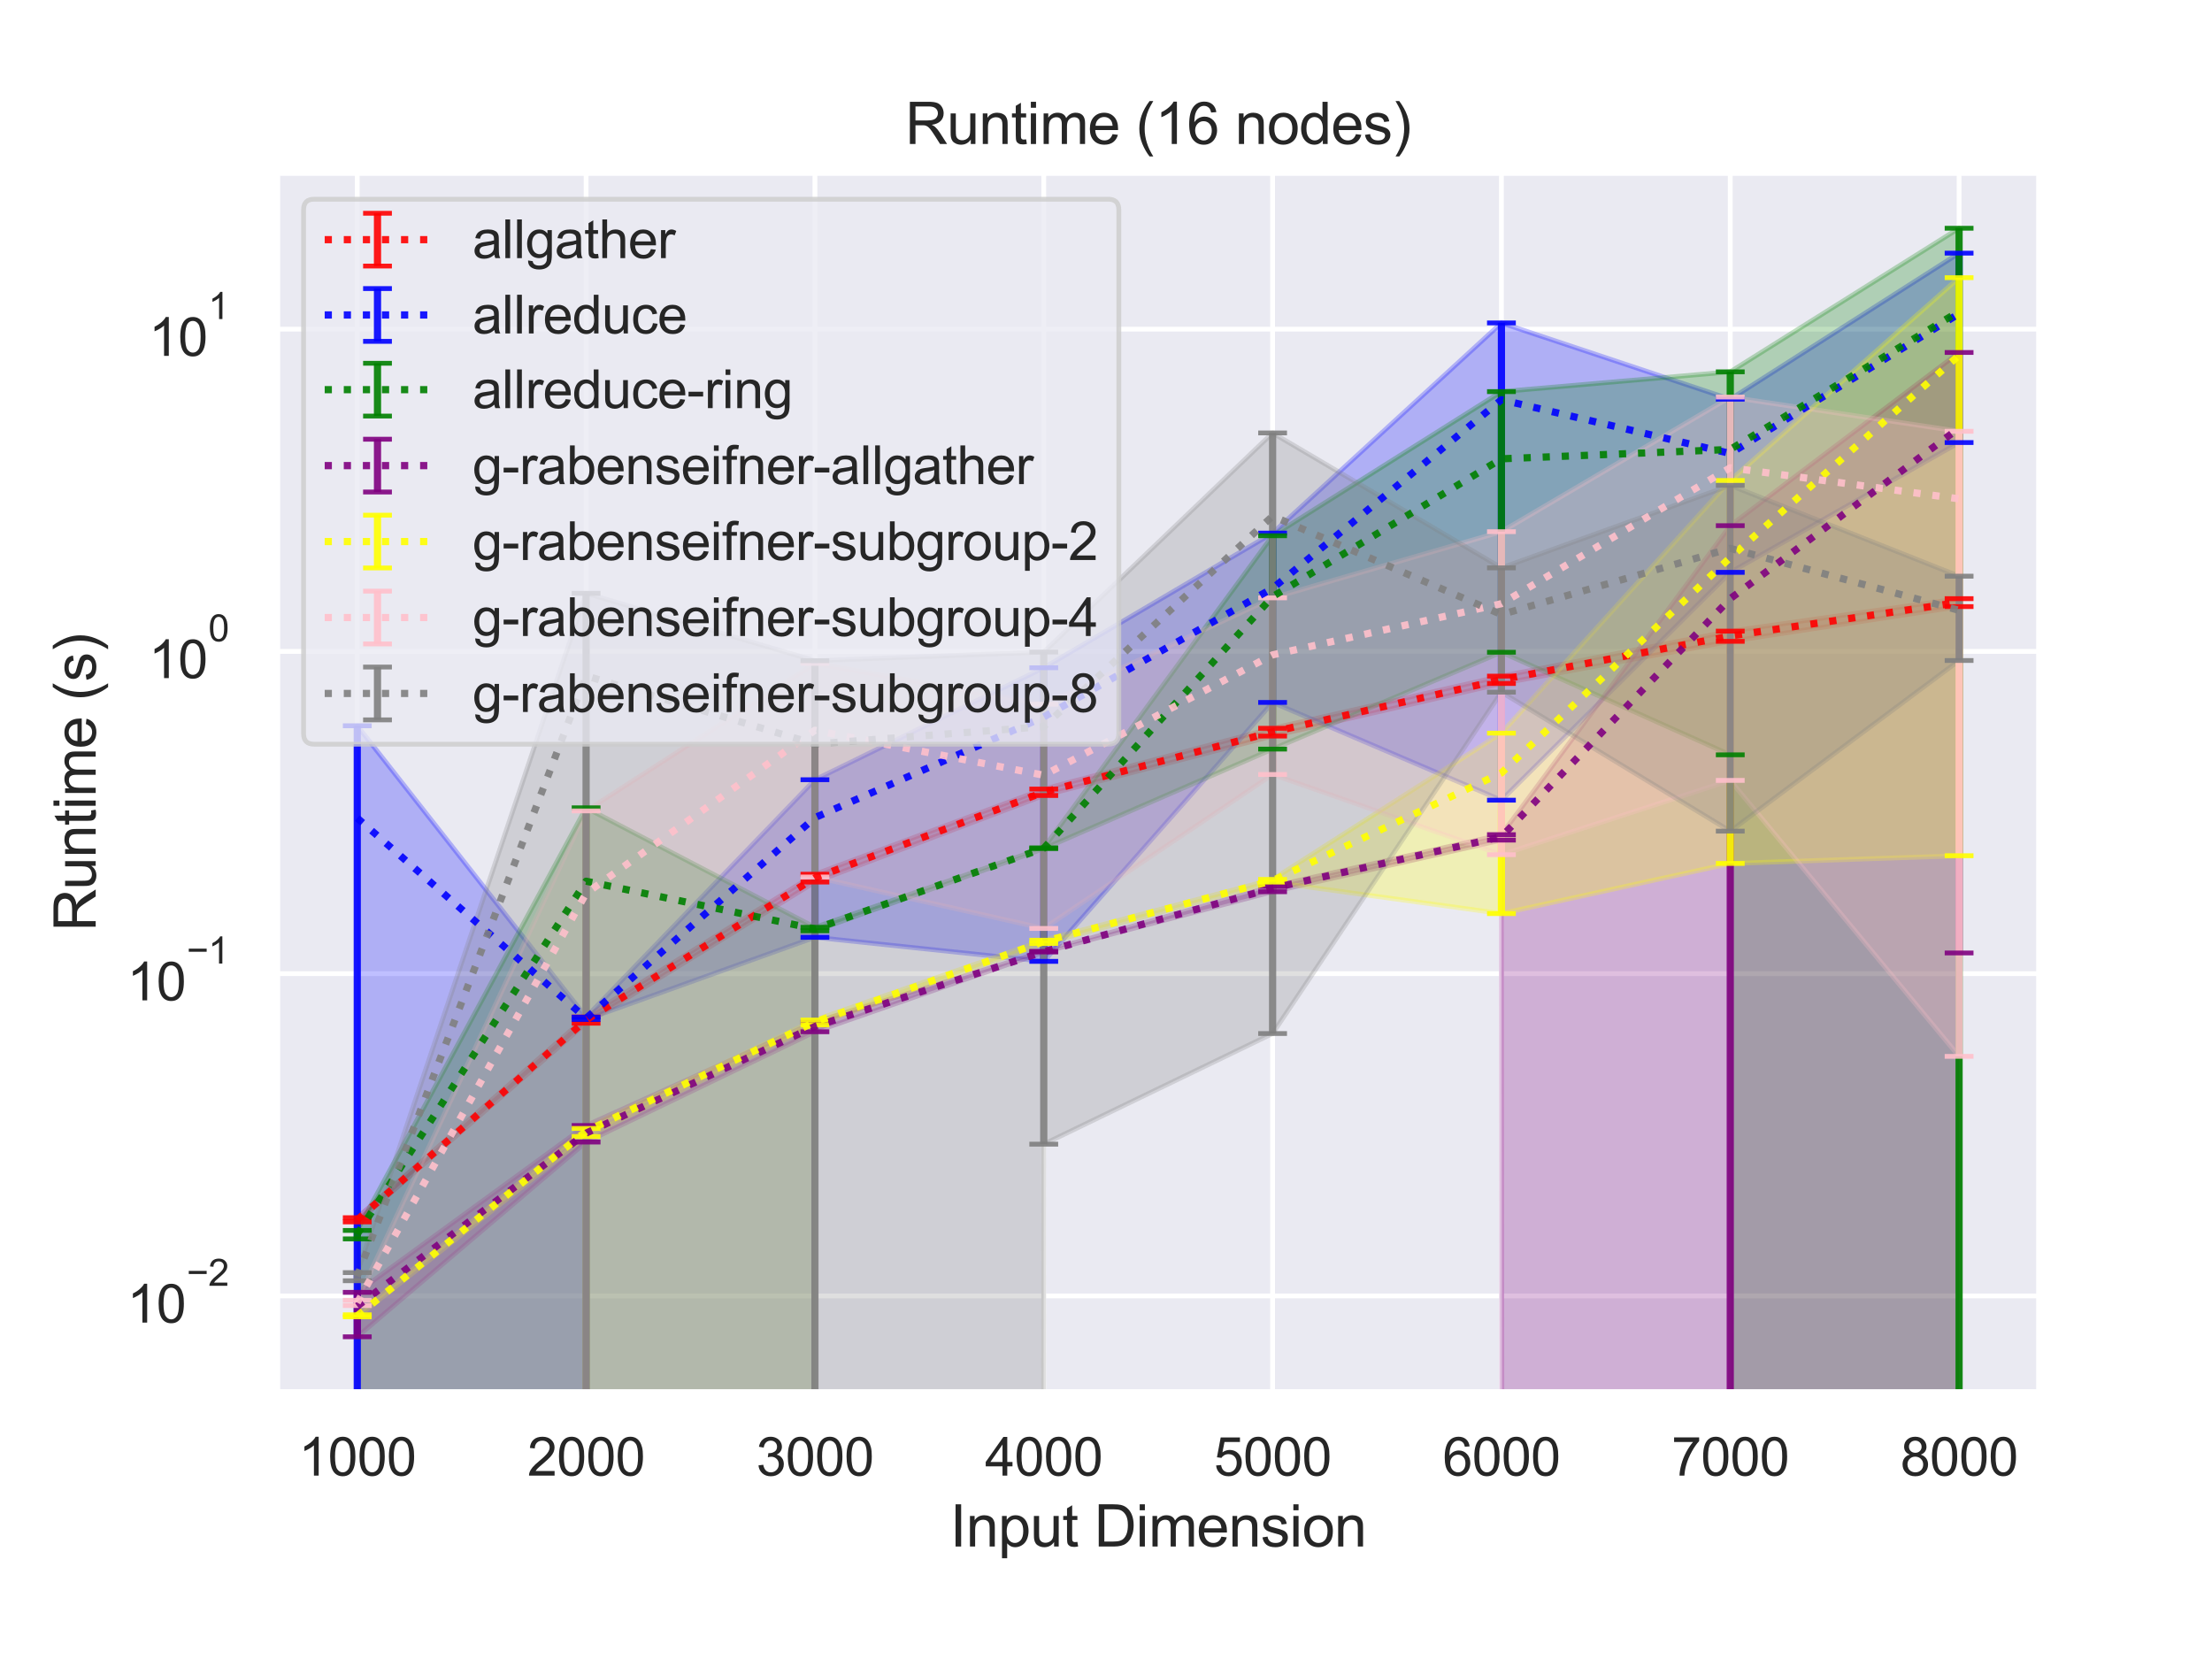 <?xml version="1.0" encoding="utf-8" standalone="no"?>
<!DOCTYPE svg PUBLIC "-//W3C//DTD SVG 1.1//EN"
  "http://www.w3.org/Graphics/SVG/1.1/DTD/svg11.dtd">
<svg height="345.6pt" version="1.1" viewBox="0 0 460.8 345.6" width="460.8pt" xmlns="http://www.w3.org/2000/svg" xmlns:xlink="http://www.w3.org/1999/xlink">
 <defs>
  <style type="text/css">*{stroke-linecap:butt;stroke-linejoin:round;}</style>
 </defs>
 <g id="figure_1">
  <g id="patch_1">
   <path d="M 0 345.6 
L 460.8 345.6 
L 460.8 0 
L 0 0 
z
" style="fill:#ffffff;"/>
  </g>
  <g id="axes_1">
   <g id="patch_2">
    <path d="M 57.74 290.02 
L 424.8 290.02 
L 424.8 36 
L 57.74 36 
z
" style="fill:#eaeaf2;"/>
   </g>
   <g id="matplotlib.axis_1">
    <g id="xtick_1">
     <g id="line2d_1">
      <path clip-path="url(#pad8773a6fd)" d="M 74.425 290.02 
L 74.425 36 
" style="fill:none;stroke:#ffffff;stroke-linecap:round;"/>
     </g>
     <g id="text_1">
      <!-- 1000 -->
      <g style="fill:#262626;" transform="translate(62.19 307.394)scale(0.11 -0.11)">
       <defs>
        <path d="M 2384 0 
L 1822 0 
L 1822 3584 
Q 1619 3391 1289 3197 
Q 959 3003 697 2906 
L 697 3450 
Q 1169 3672 1522 3987 
Q 1875 4303 2022 4600 
L 2384 4600 
L 2384 0 
z
" id="ArialMT-31" transform="scale(0.016)"/>
        <path d="M 266 2259 
Q 266 3072 433 3567 
Q 600 4063 929 4331 
Q 1259 4600 1759 4600 
Q 2128 4600 2406 4451 
Q 2684 4303 2865 4023 
Q 3047 3744 3150 3342 
Q 3253 2941 3253 2259 
Q 3253 1453 3087 958 
Q 2922 463 2592 192 
Q 2263 -78 1759 -78 
Q 1097 -78 719 397 
Q 266 969 266 2259 
z
M 844 2259 
Q 844 1131 1108 757 
Q 1372 384 1759 384 
Q 2147 384 2411 759 
Q 2675 1134 2675 2259 
Q 2675 3391 2411 3762 
Q 2147 4134 1753 4134 
Q 1366 4134 1134 3806 
Q 844 3388 844 2259 
z
" id="ArialMT-30" transform="scale(0.016)"/>
       </defs>
       <use xlink:href="#ArialMT-31"/>
       <use x="55.615" xlink:href="#ArialMT-30"/>
       <use x="111.23" xlink:href="#ArialMT-30"/>
       <use x="166.846" xlink:href="#ArialMT-30"/>
      </g>
     </g>
    </g>
    <g id="xtick_2">
     <g id="line2d_2">
      <path clip-path="url(#pad8773a6fd)" d="M 122.095 290.02 
L 122.095 36 
" style="fill:none;stroke:#ffffff;stroke-linecap:round;"/>
     </g>
     <g id="text_2">
      <!-- 2000 -->
      <g style="fill:#262626;" transform="translate(109.861 307.394)scale(0.11 -0.11)">
       <defs>
        <path d="M 3222 541 
L 3222 0 
L 194 0 
Q 188 203 259 391 
Q 375 700 629 1000 
Q 884 1300 1366 1694 
Q 2113 2306 2375 2664 
Q 2638 3022 2638 3341 
Q 2638 3675 2398 3904 
Q 2159 4134 1775 4134 
Q 1369 4134 1125 3890 
Q 881 3647 878 3216 
L 300 3275 
Q 359 3922 746 4261 
Q 1134 4600 1788 4600 
Q 2447 4600 2831 4234 
Q 3216 3869 3216 3328 
Q 3216 3053 3103 2787 
Q 2991 2522 2730 2228 
Q 2469 1934 1863 1422 
Q 1356 997 1212 845 
Q 1069 694 975 541 
L 3222 541 
z
" id="ArialMT-32" transform="scale(0.016)"/>
       </defs>
       <use xlink:href="#ArialMT-32"/>
       <use x="55.615" xlink:href="#ArialMT-30"/>
       <use x="111.23" xlink:href="#ArialMT-30"/>
       <use x="166.846" xlink:href="#ArialMT-30"/>
      </g>
     </g>
    </g>
    <g id="xtick_3">
     <g id="line2d_3">
      <path clip-path="url(#pad8773a6fd)" d="M 169.765 290.02 
L 169.765 36 
" style="fill:none;stroke:#ffffff;stroke-linecap:round;"/>
     </g>
     <g id="text_3">
      <!-- 3000 -->
      <g style="fill:#262626;" transform="translate(157.531 307.394)scale(0.11 -0.11)">
       <defs>
        <path d="M 269 1209 
L 831 1284 
Q 928 806 1161 595 
Q 1394 384 1728 384 
Q 2125 384 2398 659 
Q 2672 934 2672 1341 
Q 2672 1728 2419 1979 
Q 2166 2231 1775 2231 
Q 1616 2231 1378 2169 
L 1441 2663 
Q 1497 2656 1531 2656 
Q 1891 2656 2178 2843 
Q 2466 3031 2466 3422 
Q 2466 3731 2256 3934 
Q 2047 4138 1716 4138 
Q 1388 4138 1169 3931 
Q 950 3725 888 3313 
L 325 3413 
Q 428 3978 793 4289 
Q 1159 4600 1703 4600 
Q 2078 4600 2393 4439 
Q 2709 4278 2876 4000 
Q 3044 3722 3044 3409 
Q 3044 3113 2884 2869 
Q 2725 2625 2413 2481 
Q 2819 2388 3044 2092 
Q 3269 1797 3269 1353 
Q 3269 753 2831 336 
Q 2394 -81 1725 -81 
Q 1122 -81 723 278 
Q 325 638 269 1209 
z
" id="ArialMT-33" transform="scale(0.016)"/>
       </defs>
       <use xlink:href="#ArialMT-33"/>
       <use x="55.615" xlink:href="#ArialMT-30"/>
       <use x="111.23" xlink:href="#ArialMT-30"/>
       <use x="166.846" xlink:href="#ArialMT-30"/>
      </g>
     </g>
    </g>
    <g id="xtick_4">
     <g id="line2d_4">
      <path clip-path="url(#pad8773a6fd)" d="M 217.435 290.02 
L 217.435 36 
" style="fill:none;stroke:#ffffff;stroke-linecap:round;"/>
     </g>
     <g id="text_4">
      <!-- 4000 -->
      <g style="fill:#262626;" transform="translate(205.201 307.394)scale(0.11 -0.11)">
       <defs>
        <path d="M 2069 0 
L 2069 1097 
L 81 1097 
L 81 1613 
L 2172 4581 
L 2631 4581 
L 2631 1613 
L 3250 1613 
L 3250 1097 
L 2631 1097 
L 2631 0 
L 2069 0 
z
M 2069 1613 
L 2069 3678 
L 634 1613 
L 2069 1613 
z
" id="ArialMT-34" transform="scale(0.016)"/>
       </defs>
       <use xlink:href="#ArialMT-34"/>
       <use x="55.615" xlink:href="#ArialMT-30"/>
       <use x="111.23" xlink:href="#ArialMT-30"/>
       <use x="166.846" xlink:href="#ArialMT-30"/>
      </g>
     </g>
    </g>
    <g id="xtick_5">
     <g id="line2d_5">
      <path clip-path="url(#pad8773a6fd)" d="M 265.105 290.02 
L 265.105 36 
" style="fill:none;stroke:#ffffff;stroke-linecap:round;"/>
     </g>
     <g id="text_5">
      <!-- 5000 -->
      <g style="fill:#262626;" transform="translate(252.871 307.394)scale(0.11 -0.11)">
       <defs>
        <path d="M 266 1200 
L 856 1250 
Q 922 819 1161 601 
Q 1400 384 1738 384 
Q 2144 384 2425 690 
Q 2706 997 2706 1503 
Q 2706 1984 2436 2262 
Q 2166 2541 1728 2541 
Q 1456 2541 1237 2417 
Q 1019 2294 894 2097 
L 366 2166 
L 809 4519 
L 3088 4519 
L 3088 3981 
L 1259 3981 
L 1013 2750 
Q 1425 3038 1878 3038 
Q 2478 3038 2890 2622 
Q 3303 2206 3303 1553 
Q 3303 931 2941 478 
Q 2500 -78 1738 -78 
Q 1113 -78 717 272 
Q 322 622 266 1200 
z
" id="ArialMT-35" transform="scale(0.016)"/>
       </defs>
       <use xlink:href="#ArialMT-35"/>
       <use x="55.615" xlink:href="#ArialMT-30"/>
       <use x="111.23" xlink:href="#ArialMT-30"/>
       <use x="166.846" xlink:href="#ArialMT-30"/>
      </g>
     </g>
    </g>
    <g id="xtick_6">
     <g id="line2d_6">
      <path clip-path="url(#pad8773a6fd)" d="M 312.775 290.02 
L 312.775 36 
" style="fill:none;stroke:#ffffff;stroke-linecap:round;"/>
     </g>
     <g id="text_6">
      <!-- 6000 -->
      <g style="fill:#262626;" transform="translate(300.541 307.394)scale(0.11 -0.11)">
       <defs>
        <path d="M 3184 3459 
L 2625 3416 
Q 2550 3747 2413 3897 
Q 2184 4138 1850 4138 
Q 1581 4138 1378 3988 
Q 1113 3794 959 3422 
Q 806 3050 800 2363 
Q 1003 2672 1297 2822 
Q 1591 2972 1913 2972 
Q 2475 2972 2870 2558 
Q 3266 2144 3266 1488 
Q 3266 1056 3080 686 
Q 2894 316 2569 119 
Q 2244 -78 1831 -78 
Q 1128 -78 684 439 
Q 241 956 241 2144 
Q 241 3472 731 4075 
Q 1159 4600 1884 4600 
Q 2425 4600 2770 4297 
Q 3116 3994 3184 3459 
z
M 888 1484 
Q 888 1194 1011 928 
Q 1134 663 1356 523 
Q 1578 384 1822 384 
Q 2178 384 2434 671 
Q 2691 959 2691 1453 
Q 2691 1928 2437 2201 
Q 2184 2475 1800 2475 
Q 1419 2475 1153 2201 
Q 888 1928 888 1484 
z
" id="ArialMT-36" transform="scale(0.016)"/>
       </defs>
       <use xlink:href="#ArialMT-36"/>
       <use x="55.615" xlink:href="#ArialMT-30"/>
       <use x="111.23" xlink:href="#ArialMT-30"/>
       <use x="166.846" xlink:href="#ArialMT-30"/>
      </g>
     </g>
    </g>
    <g id="xtick_7">
     <g id="line2d_7">
      <path clip-path="url(#pad8773a6fd)" d="M 360.445 290.02 
L 360.445 36 
" style="fill:none;stroke:#ffffff;stroke-linecap:round;"/>
     </g>
     <g id="text_7">
      <!-- 7000 -->
      <g style="fill:#262626;" transform="translate(348.211 307.394)scale(0.11 -0.11)">
       <defs>
        <path d="M 303 3981 
L 303 4522 
L 3269 4522 
L 3269 4084 
Q 2831 3619 2401 2847 
Q 1972 2075 1738 1259 
Q 1569 684 1522 0 
L 944 0 
Q 953 541 1156 1306 
Q 1359 2072 1739 2783 
Q 2119 3494 2547 3981 
L 303 3981 
z
" id="ArialMT-37" transform="scale(0.016)"/>
       </defs>
       <use xlink:href="#ArialMT-37"/>
       <use x="55.615" xlink:href="#ArialMT-30"/>
       <use x="111.23" xlink:href="#ArialMT-30"/>
       <use x="166.846" xlink:href="#ArialMT-30"/>
      </g>
     </g>
    </g>
    <g id="xtick_8">
     <g id="line2d_8">
      <path clip-path="url(#pad8773a6fd)" d="M 408.115 290.02 
L 408.115 36 
" style="fill:none;stroke:#ffffff;stroke-linecap:round;"/>
     </g>
     <g id="text_8">
      <!-- 8000 -->
      <g style="fill:#262626;" transform="translate(395.881 307.394)scale(0.11 -0.11)">
       <defs>
        <path d="M 1131 2484 
Q 781 2613 612 2850 
Q 444 3088 444 3419 
Q 444 3919 803 4259 
Q 1163 4600 1759 4600 
Q 2359 4600 2725 4251 
Q 3091 3903 3091 3403 
Q 3091 3084 2923 2848 
Q 2756 2613 2416 2484 
Q 2838 2347 3058 2040 
Q 3278 1734 3278 1309 
Q 3278 722 2862 322 
Q 2447 -78 1769 -78 
Q 1091 -78 675 323 
Q 259 725 259 1325 
Q 259 1772 486 2073 
Q 713 2375 1131 2484 
z
M 1019 3438 
Q 1019 3113 1228 2906 
Q 1438 2700 1772 2700 
Q 2097 2700 2305 2904 
Q 2513 3109 2513 3406 
Q 2513 3716 2298 3927 
Q 2084 4138 1766 4138 
Q 1444 4138 1231 3931 
Q 1019 3725 1019 3438 
z
M 838 1322 
Q 838 1081 952 856 
Q 1066 631 1291 507 
Q 1516 384 1775 384 
Q 2178 384 2440 643 
Q 2703 903 2703 1303 
Q 2703 1709 2433 1975 
Q 2163 2241 1756 2241 
Q 1359 2241 1098 1978 
Q 838 1716 838 1322 
z
" id="ArialMT-38" transform="scale(0.016)"/>
       </defs>
       <use xlink:href="#ArialMT-38"/>
       <use x="55.615" xlink:href="#ArialMT-30"/>
       <use x="111.23" xlink:href="#ArialMT-30"/>
       <use x="166.846" xlink:href="#ArialMT-30"/>
      </g>
     </g>
    </g>
    <g id="text_9">
     <!-- Input Dimension -->
     <g style="fill:#262626;" transform="translate(197.916 322.169)scale(0.12 -0.12)">
      <defs>
       <path d="M 597 0 
L 597 4581 
L 1203 4581 
L 1203 0 
L 597 0 
z
" id="ArialMT-49" transform="scale(0.016)"/>
       <path d="M 422 0 
L 422 3319 
L 928 3319 
L 928 2847 
Q 1294 3394 1984 3394 
Q 2284 3394 2536 3286 
Q 2788 3178 2913 3003 
Q 3038 2828 3088 2588 
Q 3119 2431 3119 2041 
L 3119 0 
L 2556 0 
L 2556 2019 
Q 2556 2363 2490 2533 
Q 2425 2703 2258 2804 
Q 2091 2906 1866 2906 
Q 1506 2906 1245 2678 
Q 984 2450 984 1813 
L 984 0 
L 422 0 
z
" id="ArialMT-6e" transform="scale(0.016)"/>
       <path d="M 422 -1272 
L 422 3319 
L 934 3319 
L 934 2888 
Q 1116 3141 1344 3267 
Q 1572 3394 1897 3394 
Q 2322 3394 2647 3175 
Q 2972 2956 3137 2557 
Q 3303 2159 3303 1684 
Q 3303 1175 3120 767 
Q 2938 359 2589 142 
Q 2241 -75 1856 -75 
Q 1575 -75 1351 44 
Q 1128 163 984 344 
L 984 -1272 
L 422 -1272 
z
M 931 1641 
Q 931 1000 1190 694 
Q 1450 388 1819 388 
Q 2194 388 2461 705 
Q 2728 1022 2728 1688 
Q 2728 2322 2467 2637 
Q 2206 2953 1844 2953 
Q 1484 2953 1207 2617 
Q 931 2281 931 1641 
z
" id="ArialMT-70" transform="scale(0.016)"/>
       <path d="M 2597 0 
L 2597 488 
Q 2209 -75 1544 -75 
Q 1250 -75 995 37 
Q 741 150 617 320 
Q 494 491 444 738 
Q 409 903 409 1263 
L 409 3319 
L 972 3319 
L 972 1478 
Q 972 1038 1006 884 
Q 1059 663 1231 536 
Q 1403 409 1656 409 
Q 1909 409 2131 539 
Q 2353 669 2445 892 
Q 2538 1116 2538 1541 
L 2538 3319 
L 3100 3319 
L 3100 0 
L 2597 0 
z
" id="ArialMT-75" transform="scale(0.016)"/>
       <path d="M 1650 503 
L 1731 6 
Q 1494 -44 1306 -44 
Q 1000 -44 831 53 
Q 663 150 594 308 
Q 525 466 525 972 
L 525 2881 
L 113 2881 
L 113 3319 
L 525 3319 
L 525 4141 
L 1084 4478 
L 1084 3319 
L 1650 3319 
L 1650 2881 
L 1084 2881 
L 1084 941 
Q 1084 700 1114 631 
Q 1144 563 1211 522 
Q 1278 481 1403 481 
Q 1497 481 1650 503 
z
" id="ArialMT-74" transform="scale(0.016)"/>
       <path id="ArialMT-20" transform="scale(0.016)"/>
       <path d="M 494 0 
L 494 4581 
L 2072 4581 
Q 2606 4581 2888 4516 
Q 3281 4425 3559 4188 
Q 3922 3881 4101 3404 
Q 4281 2928 4281 2316 
Q 4281 1794 4159 1391 
Q 4038 988 3847 723 
Q 3656 459 3429 307 
Q 3203 156 2883 78 
Q 2563 0 2147 0 
L 494 0 
z
M 1100 541 
L 2078 541 
Q 2531 541 2789 625 
Q 3047 709 3200 863 
Q 3416 1078 3536 1442 
Q 3656 1806 3656 2325 
Q 3656 3044 3420 3430 
Q 3184 3816 2847 3947 
Q 2603 4041 2063 4041 
L 1100 4041 
L 1100 541 
z
" id="ArialMT-44" transform="scale(0.016)"/>
       <path d="M 425 3934 
L 425 4581 
L 988 4581 
L 988 3934 
L 425 3934 
z
M 425 0 
L 425 3319 
L 988 3319 
L 988 0 
L 425 0 
z
" id="ArialMT-69" transform="scale(0.016)"/>
       <path d="M 422 0 
L 422 3319 
L 925 3319 
L 925 2853 
Q 1081 3097 1340 3245 
Q 1600 3394 1931 3394 
Q 2300 3394 2536 3241 
Q 2772 3088 2869 2813 
Q 3263 3394 3894 3394 
Q 4388 3394 4653 3120 
Q 4919 2847 4919 2278 
L 4919 0 
L 4359 0 
L 4359 2091 
Q 4359 2428 4304 2576 
Q 4250 2725 4106 2815 
Q 3963 2906 3769 2906 
Q 3419 2906 3187 2673 
Q 2956 2441 2956 1928 
L 2956 0 
L 2394 0 
L 2394 2156 
Q 2394 2531 2256 2718 
Q 2119 2906 1806 2906 
Q 1569 2906 1367 2781 
Q 1166 2656 1075 2415 
Q 984 2175 984 1722 
L 984 0 
L 422 0 
z
" id="ArialMT-6d" transform="scale(0.016)"/>
       <path d="M 2694 1069 
L 3275 997 
Q 3138 488 2766 206 
Q 2394 -75 1816 -75 
Q 1088 -75 661 373 
Q 234 822 234 1631 
Q 234 2469 665 2931 
Q 1097 3394 1784 3394 
Q 2450 3394 2872 2941 
Q 3294 2488 3294 1666 
Q 3294 1616 3291 1516 
L 816 1516 
Q 847 969 1125 678 
Q 1403 388 1819 388 
Q 2128 388 2347 550 
Q 2566 713 2694 1069 
z
M 847 1978 
L 2700 1978 
Q 2663 2397 2488 2606 
Q 2219 2931 1791 2931 
Q 1403 2931 1139 2672 
Q 875 2413 847 1978 
z
" id="ArialMT-65" transform="scale(0.016)"/>
       <path d="M 197 991 
L 753 1078 
Q 800 744 1014 566 
Q 1228 388 1613 388 
Q 2000 388 2187 545 
Q 2375 703 2375 916 
Q 2375 1106 2209 1216 
Q 2094 1291 1634 1406 
Q 1016 1563 777 1677 
Q 538 1791 414 1992 
Q 291 2194 291 2438 
Q 291 2659 392 2848 
Q 494 3038 669 3163 
Q 800 3259 1026 3326 
Q 1253 3394 1513 3394 
Q 1903 3394 2198 3281 
Q 2494 3169 2634 2976 
Q 2775 2784 2828 2463 
L 2278 2388 
Q 2241 2644 2061 2787 
Q 1881 2931 1553 2931 
Q 1166 2931 1000 2803 
Q 834 2675 834 2503 
Q 834 2394 903 2306 
Q 972 2216 1119 2156 
Q 1203 2125 1616 2013 
Q 2213 1853 2448 1751 
Q 2684 1650 2818 1456 
Q 2953 1263 2953 975 
Q 2953 694 2789 445 
Q 2625 197 2315 61 
Q 2006 -75 1616 -75 
Q 969 -75 630 194 
Q 291 463 197 991 
z
" id="ArialMT-73" transform="scale(0.016)"/>
       <path d="M 213 1659 
Q 213 2581 725 3025 
Q 1153 3394 1769 3394 
Q 2453 3394 2887 2945 
Q 3322 2497 3322 1706 
Q 3322 1066 3130 698 
Q 2938 331 2570 128 
Q 2203 -75 1769 -75 
Q 1072 -75 642 372 
Q 213 819 213 1659 
z
M 791 1659 
Q 791 1022 1069 705 
Q 1347 388 1769 388 
Q 2188 388 2466 706 
Q 2744 1025 2744 1678 
Q 2744 2294 2464 2611 
Q 2184 2928 1769 2928 
Q 1347 2928 1069 2612 
Q 791 2297 791 1659 
z
" id="ArialMT-6f" transform="scale(0.016)"/>
      </defs>
      <use xlink:href="#ArialMT-49"/>
      <use x="27.783" xlink:href="#ArialMT-6e"/>
      <use x="83.398" xlink:href="#ArialMT-70"/>
      <use x="139.014" xlink:href="#ArialMT-75"/>
      <use x="194.629" xlink:href="#ArialMT-74"/>
      <use x="222.412" xlink:href="#ArialMT-20"/>
      <use x="250.195" xlink:href="#ArialMT-44"/>
      <use x="322.412" xlink:href="#ArialMT-69"/>
      <use x="344.629" xlink:href="#ArialMT-6d"/>
      <use x="427.93" xlink:href="#ArialMT-65"/>
      <use x="483.545" xlink:href="#ArialMT-6e"/>
      <use x="539.16" xlink:href="#ArialMT-73"/>
      <use x="589.16" xlink:href="#ArialMT-69"/>
      <use x="611.377" xlink:href="#ArialMT-6f"/>
      <use x="666.992" xlink:href="#ArialMT-6e"/>
     </g>
    </g>
   </g>
   <g id="matplotlib.axis_2">
    <g id="ytick_1">
     <g id="line2d_9">
      <path clip-path="url(#pad8773a6fd)" d="M 57.74 269.962 
L 424.8 269.962 
" style="fill:none;stroke:#ffffff;stroke-linecap:round;"/>
     </g>
     <g id="text_10">
      <!-- $\mathdefault{10^{-2}}$ -->
      <g style="fill:#262626;" transform="translate(26.46 275.634)scale(0.11 -0.11)">
       <defs>
        <path d="M 3381 1997 
L 356 1997 
L 356 2522 
L 3381 2522 
L 3381 1997 
z
" id="ArialMT-2212" transform="scale(0.016)"/>
       </defs>
       <use transform="translate(0 0.994)" xlink:href="#ArialMT-31"/>
       <use transform="translate(55.615 0.994)" xlink:href="#ArialMT-30"/>
       <use transform="translate(112.973 70.688)scale(0.7)" xlink:href="#ArialMT-2212"/>
       <use transform="translate(153.852 70.688)scale(0.7)" xlink:href="#ArialMT-32"/>
      </g>
     </g>
    </g>
    <g id="ytick_2">
     <g id="line2d_10">
      <path clip-path="url(#pad8773a6fd)" d="M 57.74 202.831 
L 424.8 202.831 
" style="fill:none;stroke:#ffffff;stroke-linecap:round;"/>
     </g>
     <g id="text_11">
      <!-- $\mathdefault{10^{-1}}$ -->
      <g style="fill:#262626;" transform="translate(26.46 208.503)scale(0.11 -0.11)">
       <use transform="translate(0 0.994)" xlink:href="#ArialMT-31"/>
       <use transform="translate(55.615 0.994)" xlink:href="#ArialMT-30"/>
       <use transform="translate(112.973 70.688)scale(0.7)" xlink:href="#ArialMT-2212"/>
       <use transform="translate(153.852 70.688)scale(0.7)" xlink:href="#ArialMT-31"/>
      </g>
     </g>
    </g>
    <g id="ytick_3">
     <g id="line2d_11">
      <path clip-path="url(#pad8773a6fd)" d="M 57.74 135.7 
L 424.8 135.7 
" style="fill:none;stroke:#ffffff;stroke-linecap:round;"/>
     </g>
     <g id="text_12">
      <!-- $\mathdefault{10^{0}}$ -->
      <g style="fill:#262626;" transform="translate(30.97 141.372)scale(0.11 -0.11)">
       <use transform="translate(0 0.994)" xlink:href="#ArialMT-31"/>
       <use transform="translate(55.615 0.994)" xlink:href="#ArialMT-30"/>
       <use transform="translate(112.973 70.688)scale(0.7)" xlink:href="#ArialMT-30"/>
      </g>
     </g>
    </g>
    <g id="ytick_4">
     <g id="line2d_12">
      <path clip-path="url(#pad8773a6fd)" d="M 57.74 68.569 
L 424.8 68.569 
" style="fill:none;stroke:#ffffff;stroke-linecap:round;"/>
     </g>
     <g id="text_13">
      <!-- $\mathdefault{10^{1}}$ -->
      <g style="fill:#262626;" transform="translate(30.97 74.241)scale(0.11 -0.11)">
       <use transform="translate(0 0.994)" xlink:href="#ArialMT-31"/>
       <use transform="translate(55.615 0.994)" xlink:href="#ArialMT-30"/>
       <use transform="translate(112.973 70.688)scale(0.7)" xlink:href="#ArialMT-31"/>
      </g>
     </g>
    </g>
    <g id="ytick_5"/>
    <g id="ytick_6"/>
    <g id="ytick_7"/>
    <g id="ytick_8"/>
    <g id="ytick_9"/>
    <g id="ytick_10"/>
    <g id="ytick_11"/>
    <g id="ytick_12"/>
    <g id="ytick_13"/>
    <g id="ytick_14"/>
    <g id="ytick_15"/>
    <g id="ytick_16"/>
    <g id="ytick_17"/>
    <g id="ytick_18"/>
    <g id="ytick_19"/>
    <g id="ytick_20"/>
    <g id="ytick_21"/>
    <g id="ytick_22"/>
    <g id="ytick_23"/>
    <g id="ytick_24"/>
    <g id="ytick_25"/>
    <g id="ytick_26"/>
    <g id="ytick_27"/>
    <g id="ytick_28"/>
    <g id="ytick_29"/>
    <g id="ytick_30"/>
    <g id="ytick_31"/>
    <g id="ytick_32"/>
    <g id="ytick_33"/>
    <g id="ytick_34"/>
    <g id="text_14">
     <!-- Runtime (s) -->
     <g style="fill:#262626;" transform="translate(19.934 194.013)rotate(-90)scale(0.12 -0.12)">
      <defs>
       <path d="M 503 0 
L 503 4581 
L 2534 4581 
Q 3147 4581 3465 4457 
Q 3784 4334 3975 4021 
Q 4166 3709 4166 3331 
Q 4166 2844 3850 2509 
Q 3534 2175 2875 2084 
Q 3116 1969 3241 1856 
Q 3506 1613 3744 1247 
L 4541 0 
L 3778 0 
L 3172 953 
Q 2906 1366 2734 1584 
Q 2563 1803 2427 1890 
Q 2291 1978 2150 2013 
Q 2047 2034 1813 2034 
L 1109 2034 
L 1109 0 
L 503 0 
z
M 1109 2559 
L 2413 2559 
Q 2828 2559 3062 2645 
Q 3297 2731 3419 2920 
Q 3541 3109 3541 3331 
Q 3541 3656 3305 3865 
Q 3069 4075 2559 4075 
L 1109 4075 
L 1109 2559 
z
" id="ArialMT-52" transform="scale(0.016)"/>
       <path d="M 1497 -1347 
Q 1031 -759 709 28 
Q 388 816 388 1659 
Q 388 2403 628 3084 
Q 909 3875 1497 4659 
L 1900 4659 
Q 1522 4009 1400 3731 
Q 1209 3300 1100 2831 
Q 966 2247 966 1656 
Q 966 153 1900 -1347 
L 1497 -1347 
z
" id="ArialMT-28" transform="scale(0.016)"/>
       <path d="M 791 -1347 
L 388 -1347 
Q 1322 153 1322 1656 
Q 1322 2244 1188 2822 
Q 1081 3291 891 3722 
Q 769 4003 388 4659 
L 791 4659 
Q 1378 3875 1659 3084 
Q 1900 2403 1900 1659 
Q 1900 816 1576 28 
Q 1253 -759 791 -1347 
z
" id="ArialMT-29" transform="scale(0.016)"/>
      </defs>
      <use xlink:href="#ArialMT-52"/>
      <use x="72.217" xlink:href="#ArialMT-75"/>
      <use x="127.832" xlink:href="#ArialMT-6e"/>
      <use x="183.447" xlink:href="#ArialMT-74"/>
      <use x="211.23" xlink:href="#ArialMT-69"/>
      <use x="233.447" xlink:href="#ArialMT-6d"/>
      <use x="316.748" xlink:href="#ArialMT-65"/>
      <use x="372.363" xlink:href="#ArialMT-20"/>
      <use x="400.146" xlink:href="#ArialMT-28"/>
      <use x="433.447" xlink:href="#ArialMT-73"/>
      <use x="483.447" xlink:href="#ArialMT-29"/>
     </g>
    </g>
   </g>
   <g id="PolyCollection_1">
    <defs>
     <path d="M 74.425 -91.927 
L 74.425 -91.053 
L 122.095 -132.449 
L 169.765 -161.856 
L 217.435 -179.885 
L 265.105 -192.266 
L 312.775 -203.214 
L 360.445 -211.997 
L 408.115 -219.234 
L 408.115 -220.887 
L 408.115 -220.887 
L 360.445 -214.125 
L 312.775 -204.749 
L 265.105 -193.88 
L 217.435 -181.226 
L 169.765 -163.478 
L 122.095 -133.738 
L 74.425 -91.927 
z
" id="m4efe828033" style="stroke:#ff0000;stroke-opacity:0.25;"/>
    </defs>
    <g clip-path="url(#pad8773a6fd)">
     <use style="fill:#ff0000;fill-opacity:0.25;stroke:#ff0000;stroke-opacity:0.25;" x="0" xlink:href="#m4efe828033" y="345.6"/>
    </g>
   </g>
   <g id="PolyCollection_2">
    <path clip-path="url(#pad8773a6fd)" d="M 74.425 151.193 
L 74.425 67266.61 
L 122.095 212.374 
L 169.765 195.255 
L 217.435 200.27 
L 265.105 146.333 
L 312.775 166.692 
L 360.445 119.231 
L 408.115 92.189 
L 408.115 52.736 
L 408.115 52.736 
L 360.445 83.161 
L 312.775 67.273 
L 265.105 111.056 
L 217.435 139.107 
L 169.765 162.431 
L 122.095 211.894 
L 74.425 151.193 
z
" style="fill:#0000ff;fill-opacity:0.25;stroke:#0000ff;stroke-opacity:0.25;"/>
   </g>
   <g id="PolyCollection_3">
    <path clip-path="url(#pad8773a6fd)" d="M 74.425 256.32 
L 74.425 258.084 
L 122.095 67266.61 
L 169.765 193.913 
L 217.435 176.785 
L 265.105 156.048 
L 312.775 135.872 
L 360.445 157.245 
L 408.115 67266.61 
L 408.115 47.546 
L 408.115 47.546 
L 360.445 77.453 
L 312.775 81.579 
L 265.105 111.604 
L 217.435 176.621 
L 169.765 193.179 
L 122.095 168.285 
L 74.425 256.32 
z
" style="fill:#008000;fill-opacity:0.25;stroke:#008000;stroke-opacity:0.25;"/>
   </g>
   <g id="PolyCollection_4">
    <path clip-path="url(#pad8773a6fd)" d="M 74.425 269.216 
L 74.425 278.474 
L 122.095 237.907 
L 169.765 214.937 
L 217.435 198.317 
L 265.105 185.761 
L 312.775 175.004 
L 360.445 67266.61 
L 408.115 198.517 
L 408.115 73.425 
L 408.115 73.425 
L 360.445 109.503 
L 312.775 173.866 
L 265.105 184.64 
L 217.435 198.194 
L 169.765 212.934 
L 122.095 234.46 
L 74.425 269.216 
z
" style="fill:#800080;fill-opacity:0.25;stroke:#800080;stroke-opacity:0.25;"/>
   </g>
   <g id="PolyCollection_5">
    <defs>
     <path d="M 74.425 -71.7 
L 74.425 -71.276 
L 122.095 -108.852 
L 169.765 -132.095 
L 217.435 -149.063 
L 265.105 -161.842 
L 312.775 -155.285 
L 360.445 -165.729 
L 408.115 -167.337 
L 408.115 -287.75 
L 408.115 -287.75 
L 360.445 -245.503 
L 312.775 -192.864 
L 265.105 -162.401 
L 217.435 -149.731 
L 169.765 -133.106 
L 122.095 -110.526 
L 74.425 -71.7 
z
" id="md6dfa5a3f4" style="stroke:#ffff00;stroke-opacity:0.25;"/>
    </defs>
    <g clip-path="url(#pad8773a6fd)">
     <use style="fill:#ffff00;fill-opacity:0.25;stroke:#ffff00;stroke-opacity:0.25;" x="0" xlink:href="#md6dfa5a3f4" y="345.6"/>
    </g>
   </g>
   <g id="PolyCollection_6">
    <path clip-path="url(#pad8773a6fd)" d="M 74.425 270.87 
L 74.425 271.973 
L 122.095 67266.61 
L 169.765 182.694 
L 217.435 193.414 
L 265.105 161.343 
L 312.775 178.047 
L 360.445 162.57 
L 408.115 220.062 
L 408.115 89.852 
L 408.115 89.852 
L 360.445 82.717 
L 312.775 110.755 
L 265.105 124.548 
L 217.435 146.702 
L 169.765 138.195 
L 122.095 168.927 
L 74.425 270.87 
z
" style="fill:#ffc0cb;fill-opacity:0.25;stroke:#ffc0cb;stroke-opacity:0.25;"/>
   </g>
   <g id="PolyCollection_7">
    <path clip-path="url(#pad8773a6fd)" d="M 74.425 265.107 
L 74.425 266.805 
L 122.095 67266.61 
L 169.765 67266.61 
L 217.435 238.349 
L 265.105 215.304 
L 312.775 144.188 
L 360.445 173.144 
L 408.115 137.592 
L 408.115 120.029 
L 408.115 120.029 
L 360.445 101.111 
L 312.775 118.296 
L 265.105 90.186 
L 217.435 135.838 
L 169.765 137.639 
L 122.095 123.605 
L 74.425 265.107 
z
" style="fill:#808080;fill-opacity:0.25;stroke:#808080;stroke-opacity:0.25;"/>
   </g>
   <g id="LineCollection_1">
    <path clip-path="url(#pad8773a6fd)" d="M 74.425 254.547 
L 74.425 253.673 
" style="fill:none;stroke:#ff0000;stroke-opacity:0.9;stroke-width:1.5;"/>
    <path clip-path="url(#pad8773a6fd)" d="M 122.095 213.151 
L 122.095 211.862 
" style="fill:none;stroke:#ff0000;stroke-opacity:0.9;stroke-width:1.5;"/>
    <path clip-path="url(#pad8773a6fd)" d="M 169.765 183.744 
L 169.765 182.122 
" style="fill:none;stroke:#ff0000;stroke-opacity:0.9;stroke-width:1.5;"/>
    <path clip-path="url(#pad8773a6fd)" d="M 217.435 165.715 
L 217.435 164.374 
" style="fill:none;stroke:#ff0000;stroke-opacity:0.9;stroke-width:1.5;"/>
    <path clip-path="url(#pad8773a6fd)" d="M 265.105 153.334 
L 265.105 151.72 
" style="fill:none;stroke:#ff0000;stroke-opacity:0.9;stroke-width:1.5;"/>
    <path clip-path="url(#pad8773a6fd)" d="M 312.775 142.386 
L 312.775 140.851 
" style="fill:none;stroke:#ff0000;stroke-opacity:0.9;stroke-width:1.5;"/>
    <path clip-path="url(#pad8773a6fd)" d="M 360.445 133.603 
L 360.445 131.475 
" style="fill:none;stroke:#ff0000;stroke-opacity:0.9;stroke-width:1.5;"/>
    <path clip-path="url(#pad8773a6fd)" d="M 408.115 126.366 
L 408.115 124.713 
" style="fill:none;stroke:#ff0000;stroke-opacity:0.9;stroke-width:1.5;"/>
   </g>
   <g id="LineCollection_2">
    <path clip-path="url(#pad8773a6fd)" d="M 74.425 346.6 
L 74.425 151.193 
" style="fill:none;stroke:#0000ff;stroke-opacity:0.9;stroke-width:1.5;"/>
    <path clip-path="url(#pad8773a6fd)" d="M 122.095 212.374 
L 122.095 211.894 
" style="fill:none;stroke:#0000ff;stroke-opacity:0.9;stroke-width:1.5;"/>
    <path clip-path="url(#pad8773a6fd)" d="M 169.765 195.255 
L 169.765 162.431 
" style="fill:none;stroke:#0000ff;stroke-opacity:0.9;stroke-width:1.5;"/>
    <path clip-path="url(#pad8773a6fd)" d="M 217.435 200.27 
L 217.435 139.107 
" style="fill:none;stroke:#0000ff;stroke-opacity:0.9;stroke-width:1.5;"/>
    <path clip-path="url(#pad8773a6fd)" d="M 265.105 146.333 
L 265.105 111.056 
" style="fill:none;stroke:#0000ff;stroke-opacity:0.9;stroke-width:1.5;"/>
    <path clip-path="url(#pad8773a6fd)" d="M 312.775 166.692 
L 312.775 67.273 
" style="fill:none;stroke:#0000ff;stroke-opacity:0.9;stroke-width:1.5;"/>
    <path clip-path="url(#pad8773a6fd)" d="M 360.445 119.231 
L 360.445 83.161 
" style="fill:none;stroke:#0000ff;stroke-opacity:0.9;stroke-width:1.5;"/>
    <path clip-path="url(#pad8773a6fd)" d="M 408.115 92.189 
L 408.115 52.736 
" style="fill:none;stroke:#0000ff;stroke-opacity:0.9;stroke-width:1.5;"/>
   </g>
   <g id="LineCollection_3">
    <path clip-path="url(#pad8773a6fd)" d="M 74.425 258.084 
L 74.425 256.32 
" style="fill:none;stroke:#008000;stroke-opacity:0.9;stroke-width:1.5;"/>
    <path clip-path="url(#pad8773a6fd)" d="M 122.095 346.6 
L 122.095 168.285 
" style="fill:none;stroke:#008000;stroke-opacity:0.9;stroke-width:1.5;"/>
    <path clip-path="url(#pad8773a6fd)" d="M 169.765 193.913 
L 169.765 193.179 
" style="fill:none;stroke:#008000;stroke-opacity:0.9;stroke-width:1.5;"/>
    <path clip-path="url(#pad8773a6fd)" d="M 217.435 176.785 
L 217.435 176.621 
" style="fill:none;stroke:#008000;stroke-opacity:0.9;stroke-width:1.5;"/>
    <path clip-path="url(#pad8773a6fd)" d="M 265.105 156.048 
L 265.105 111.604 
" style="fill:none;stroke:#008000;stroke-opacity:0.9;stroke-width:1.5;"/>
    <path clip-path="url(#pad8773a6fd)" d="M 312.775 135.872 
L 312.775 81.579 
" style="fill:none;stroke:#008000;stroke-opacity:0.9;stroke-width:1.5;"/>
    <path clip-path="url(#pad8773a6fd)" d="M 360.445 157.245 
L 360.445 77.453 
" style="fill:none;stroke:#008000;stroke-opacity:0.9;stroke-width:1.5;"/>
    <path clip-path="url(#pad8773a6fd)" d="M 408.115 346.6 
L 408.115 47.546 
" style="fill:none;stroke:#008000;stroke-opacity:0.9;stroke-width:1.5;"/>
   </g>
   <g id="LineCollection_4">
    <path clip-path="url(#pad8773a6fd)" d="M 74.425 278.474 
L 74.425 269.216 
" style="fill:none;stroke:#800080;stroke-opacity:0.9;stroke-width:1.5;"/>
    <path clip-path="url(#pad8773a6fd)" d="M 122.095 237.907 
L 122.095 234.46 
" style="fill:none;stroke:#800080;stroke-opacity:0.9;stroke-width:1.5;"/>
    <path clip-path="url(#pad8773a6fd)" d="M 169.765 214.937 
L 169.765 212.934 
" style="fill:none;stroke:#800080;stroke-opacity:0.9;stroke-width:1.5;"/>
    <path clip-path="url(#pad8773a6fd)" d="M 217.435 198.317 
L 217.435 198.194 
" style="fill:none;stroke:#800080;stroke-opacity:0.9;stroke-width:1.5;"/>
    <path clip-path="url(#pad8773a6fd)" d="M 265.105 185.761 
L 265.105 184.64 
" style="fill:none;stroke:#800080;stroke-opacity:0.9;stroke-width:1.5;"/>
    <path clip-path="url(#pad8773a6fd)" d="M 312.775 175.004 
L 312.775 173.866 
" style="fill:none;stroke:#800080;stroke-opacity:0.9;stroke-width:1.5;"/>
    <path clip-path="url(#pad8773a6fd)" d="M 360.445 346.6 
L 360.445 109.503 
" style="fill:none;stroke:#800080;stroke-opacity:0.9;stroke-width:1.5;"/>
    <path clip-path="url(#pad8773a6fd)" d="M 408.115 198.517 
L 408.115 73.425 
" style="fill:none;stroke:#800080;stroke-opacity:0.9;stroke-width:1.5;"/>
   </g>
   <g id="LineCollection_5">
    <path clip-path="url(#pad8773a6fd)" d="M 74.425 274.324 
L 74.425 273.9 
" style="fill:none;stroke:#ffff00;stroke-opacity:0.9;stroke-width:1.5;"/>
    <path clip-path="url(#pad8773a6fd)" d="M 122.095 236.748 
L 122.095 235.074 
" style="fill:none;stroke:#ffff00;stroke-opacity:0.9;stroke-width:1.5;"/>
    <path clip-path="url(#pad8773a6fd)" d="M 169.765 213.505 
L 169.765 212.494 
" style="fill:none;stroke:#ffff00;stroke-opacity:0.9;stroke-width:1.5;"/>
    <path clip-path="url(#pad8773a6fd)" d="M 217.435 196.537 
L 217.435 195.869 
" style="fill:none;stroke:#ffff00;stroke-opacity:0.9;stroke-width:1.5;"/>
    <path clip-path="url(#pad8773a6fd)" d="M 265.105 183.758 
L 265.105 183.199 
" style="fill:none;stroke:#ffff00;stroke-opacity:0.9;stroke-width:1.5;"/>
    <path clip-path="url(#pad8773a6fd)" d="M 312.775 190.315 
L 312.775 152.736 
" style="fill:none;stroke:#ffff00;stroke-opacity:0.9;stroke-width:1.5;"/>
    <path clip-path="url(#pad8773a6fd)" d="M 360.445 179.871 
L 360.445 100.097 
" style="fill:none;stroke:#ffff00;stroke-opacity:0.9;stroke-width:1.5;"/>
    <path clip-path="url(#pad8773a6fd)" d="M 408.115 178.263 
L 408.115 57.85 
" style="fill:none;stroke:#ffff00;stroke-opacity:0.9;stroke-width:1.5;"/>
   </g>
   <g id="LineCollection_6">
    <path clip-path="url(#pad8773a6fd)" d="M 74.425 271.973 
L 74.425 270.87 
" style="fill:none;stroke:#ffc0cb;stroke-opacity:0.9;stroke-width:1.5;"/>
    <path clip-path="url(#pad8773a6fd)" d="M 122.095 346.6 
L 122.095 168.927 
" style="fill:none;stroke:#ffc0cb;stroke-opacity:0.9;stroke-width:1.5;"/>
    <path clip-path="url(#pad8773a6fd)" d="M 169.765 182.694 
L 169.765 138.195 
" style="fill:none;stroke:#ffc0cb;stroke-opacity:0.9;stroke-width:1.5;"/>
    <path clip-path="url(#pad8773a6fd)" d="M 217.435 193.414 
L 217.435 146.702 
" style="fill:none;stroke:#ffc0cb;stroke-opacity:0.9;stroke-width:1.5;"/>
    <path clip-path="url(#pad8773a6fd)" d="M 265.105 161.343 
L 265.105 124.548 
" style="fill:none;stroke:#ffc0cb;stroke-opacity:0.9;stroke-width:1.5;"/>
    <path clip-path="url(#pad8773a6fd)" d="M 312.775 178.047 
L 312.775 110.755 
" style="fill:none;stroke:#ffc0cb;stroke-opacity:0.9;stroke-width:1.5;"/>
    <path clip-path="url(#pad8773a6fd)" d="M 360.445 162.57 
L 360.445 82.717 
" style="fill:none;stroke:#ffc0cb;stroke-opacity:0.9;stroke-width:1.5;"/>
    <path clip-path="url(#pad8773a6fd)" d="M 408.115 220.062 
L 408.115 89.852 
" style="fill:none;stroke:#ffc0cb;stroke-opacity:0.9;stroke-width:1.5;"/>
   </g>
   <g id="LineCollection_7">
    <path clip-path="url(#pad8773a6fd)" d="M 74.425 266.805 
L 74.425 265.107 
" style="fill:none;stroke:#808080;stroke-opacity:0.9;stroke-width:1.5;"/>
    <path clip-path="url(#pad8773a6fd)" d="M 122.095 346.6 
L 122.095 123.605 
" style="fill:none;stroke:#808080;stroke-opacity:0.9;stroke-width:1.5;"/>
    <path clip-path="url(#pad8773a6fd)" d="M 169.765 346.6 
L 169.765 137.639 
" style="fill:none;stroke:#808080;stroke-opacity:0.9;stroke-width:1.5;"/>
    <path clip-path="url(#pad8773a6fd)" d="M 217.435 238.349 
L 217.435 135.838 
" style="fill:none;stroke:#808080;stroke-opacity:0.9;stroke-width:1.5;"/>
    <path clip-path="url(#pad8773a6fd)" d="M 265.105 215.304 
L 265.105 90.186 
" style="fill:none;stroke:#808080;stroke-opacity:0.9;stroke-width:1.5;"/>
    <path clip-path="url(#pad8773a6fd)" d="M 312.775 144.188 
L 312.775 118.296 
" style="fill:none;stroke:#808080;stroke-opacity:0.9;stroke-width:1.5;"/>
    <path clip-path="url(#pad8773a6fd)" d="M 360.445 173.144 
L 360.445 101.111 
" style="fill:none;stroke:#808080;stroke-opacity:0.9;stroke-width:1.5;"/>
    <path clip-path="url(#pad8773a6fd)" d="M 408.115 137.592 
L 408.115 120.029 
" style="fill:none;stroke:#808080;stroke-opacity:0.9;stroke-width:1.5;"/>
   </g>
   <g id="line2d_13">
    <defs>
     <path d="M 3 0 
L -3 -0 
" id="m24e2066303" style="stroke:#ff0000;stroke-opacity:0.9;"/>
    </defs>
    <g clip-path="url(#pad8773a6fd)">
     <use style="fill:#ff0000;fill-opacity:0.9;stroke:#ff0000;stroke-opacity:0.9;" x="74.425" xlink:href="#m24e2066303" y="254.547"/>
     <use style="fill:#ff0000;fill-opacity:0.9;stroke:#ff0000;stroke-opacity:0.9;" x="122.095" xlink:href="#m24e2066303" y="213.151"/>
     <use style="fill:#ff0000;fill-opacity:0.9;stroke:#ff0000;stroke-opacity:0.9;" x="169.765" xlink:href="#m24e2066303" y="183.744"/>
     <use style="fill:#ff0000;fill-opacity:0.9;stroke:#ff0000;stroke-opacity:0.9;" x="217.435" xlink:href="#m24e2066303" y="165.715"/>
     <use style="fill:#ff0000;fill-opacity:0.9;stroke:#ff0000;stroke-opacity:0.9;" x="265.105" xlink:href="#m24e2066303" y="153.334"/>
     <use style="fill:#ff0000;fill-opacity:0.9;stroke:#ff0000;stroke-opacity:0.9;" x="312.775" xlink:href="#m24e2066303" y="142.386"/>
     <use style="fill:#ff0000;fill-opacity:0.9;stroke:#ff0000;stroke-opacity:0.9;" x="360.445" xlink:href="#m24e2066303" y="133.603"/>
     <use style="fill:#ff0000;fill-opacity:0.9;stroke:#ff0000;stroke-opacity:0.9;" x="408.115" xlink:href="#m24e2066303" y="126.366"/>
    </g>
   </g>
   <g id="line2d_14">
    <g clip-path="url(#pad8773a6fd)">
     <use style="fill:#ff0000;fill-opacity:0.9;stroke:#ff0000;stroke-opacity:0.9;" x="74.425" xlink:href="#m24e2066303" y="253.673"/>
     <use style="fill:#ff0000;fill-opacity:0.9;stroke:#ff0000;stroke-opacity:0.9;" x="122.095" xlink:href="#m24e2066303" y="211.862"/>
     <use style="fill:#ff0000;fill-opacity:0.9;stroke:#ff0000;stroke-opacity:0.9;" x="169.765" xlink:href="#m24e2066303" y="182.122"/>
     <use style="fill:#ff0000;fill-opacity:0.9;stroke:#ff0000;stroke-opacity:0.9;" x="217.435" xlink:href="#m24e2066303" y="164.374"/>
     <use style="fill:#ff0000;fill-opacity:0.9;stroke:#ff0000;stroke-opacity:0.9;" x="265.105" xlink:href="#m24e2066303" y="151.72"/>
     <use style="fill:#ff0000;fill-opacity:0.9;stroke:#ff0000;stroke-opacity:0.9;" x="312.775" xlink:href="#m24e2066303" y="140.851"/>
     <use style="fill:#ff0000;fill-opacity:0.9;stroke:#ff0000;stroke-opacity:0.9;" x="360.445" xlink:href="#m24e2066303" y="131.475"/>
     <use style="fill:#ff0000;fill-opacity:0.9;stroke:#ff0000;stroke-opacity:0.9;" x="408.115" xlink:href="#m24e2066303" y="124.713"/>
    </g>
   </g>
   <g id="line2d_15">
    <defs>
     <path d="M 3 0 
L -3 -0 
" id="m683332eaed" style="stroke:#0000ff;stroke-opacity:0.9;"/>
    </defs>
    <g clip-path="url(#pad8773a6fd)">
     <use style="fill:#0000ff;fill-opacity:0.9;stroke:#0000ff;stroke-opacity:0.9;" x="104.555" xlink:href="#m683332eaed" y="24884.2"/>
     <use style="fill:#0000ff;fill-opacity:0.9;stroke:#0000ff;stroke-opacity:0.9;" x="122.095" xlink:href="#m683332eaed" y="212.374"/>
     <use style="fill:#0000ff;fill-opacity:0.9;stroke:#0000ff;stroke-opacity:0.9;" x="169.765" xlink:href="#m683332eaed" y="195.255"/>
     <use style="fill:#0000ff;fill-opacity:0.9;stroke:#0000ff;stroke-opacity:0.9;" x="217.435" xlink:href="#m683332eaed" y="200.27"/>
     <use style="fill:#0000ff;fill-opacity:0.9;stroke:#0000ff;stroke-opacity:0.9;" x="265.105" xlink:href="#m683332eaed" y="146.333"/>
     <use style="fill:#0000ff;fill-opacity:0.9;stroke:#0000ff;stroke-opacity:0.9;" x="312.775" xlink:href="#m683332eaed" y="166.692"/>
     <use style="fill:#0000ff;fill-opacity:0.9;stroke:#0000ff;stroke-opacity:0.9;" x="360.445" xlink:href="#m683332eaed" y="119.231"/>
     <use style="fill:#0000ff;fill-opacity:0.9;stroke:#0000ff;stroke-opacity:0.9;" x="408.115" xlink:href="#m683332eaed" y="92.189"/>
    </g>
   </g>
   <g id="line2d_16">
    <g clip-path="url(#pad8773a6fd)">
     <use style="fill:#0000ff;fill-opacity:0.9;stroke:#0000ff;stroke-opacity:0.9;" x="74.425" xlink:href="#m683332eaed" y="151.193"/>
     <use style="fill:#0000ff;fill-opacity:0.9;stroke:#0000ff;stroke-opacity:0.9;" x="122.095" xlink:href="#m683332eaed" y="211.894"/>
     <use style="fill:#0000ff;fill-opacity:0.9;stroke:#0000ff;stroke-opacity:0.9;" x="169.765" xlink:href="#m683332eaed" y="162.431"/>
     <use style="fill:#0000ff;fill-opacity:0.9;stroke:#0000ff;stroke-opacity:0.9;" x="217.435" xlink:href="#m683332eaed" y="139.107"/>
     <use style="fill:#0000ff;fill-opacity:0.9;stroke:#0000ff;stroke-opacity:0.9;" x="265.105" xlink:href="#m683332eaed" y="111.056"/>
     <use style="fill:#0000ff;fill-opacity:0.9;stroke:#0000ff;stroke-opacity:0.9;" x="312.775" xlink:href="#m683332eaed" y="67.273"/>
     <use style="fill:#0000ff;fill-opacity:0.9;stroke:#0000ff;stroke-opacity:0.9;" x="360.445" xlink:href="#m683332eaed" y="83.161"/>
     <use style="fill:#0000ff;fill-opacity:0.9;stroke:#0000ff;stroke-opacity:0.9;" x="408.115" xlink:href="#m683332eaed" y="52.736"/>
    </g>
   </g>
   <g id="line2d_17">
    <defs>
     <path d="M 3 0 
L -3 -0 
" id="mb594d2a363" style="stroke:#008000;stroke-opacity:0.9;"/>
    </defs>
    <g clip-path="url(#pad8773a6fd)">
     <use style="fill:#008000;fill-opacity:0.9;stroke:#008000;stroke-opacity:0.9;" x="74.425" xlink:href="#mb594d2a363" y="258.084"/>
     <use style="fill:#008000;fill-opacity:0.9;stroke:#008000;stroke-opacity:0.9;" x="91.944" xlink:href="#mb594d2a363" y="24884.2"/>
     <use style="fill:#008000;fill-opacity:0.9;stroke:#008000;stroke-opacity:0.9;" x="152.217" xlink:href="#mb594d2a363" y="24884.2"/>
     <use style="fill:#008000;fill-opacity:0.9;stroke:#008000;stroke-opacity:0.9;" x="169.765" xlink:href="#mb594d2a363" y="193.913"/>
     <use style="fill:#008000;fill-opacity:0.9;stroke:#008000;stroke-opacity:0.9;" x="217.435" xlink:href="#mb594d2a363" y="176.785"/>
     <use style="fill:#008000;fill-opacity:0.9;stroke:#008000;stroke-opacity:0.9;" x="265.105" xlink:href="#mb594d2a363" y="156.048"/>
     <use style="fill:#008000;fill-opacity:0.9;stroke:#008000;stroke-opacity:0.9;" x="312.775" xlink:href="#mb594d2a363" y="135.872"/>
     <use style="fill:#008000;fill-opacity:0.9;stroke:#008000;stroke-opacity:0.9;" x="360.445" xlink:href="#mb594d2a363" y="157.245"/>
     <use style="fill:#008000;fill-opacity:0.9;stroke:#008000;stroke-opacity:0.9;" x="378.01" xlink:href="#mb594d2a363" y="24884.2"/>
    </g>
   </g>
   <g id="line2d_18">
    <g clip-path="url(#pad8773a6fd)">
     <use style="fill:#008000;fill-opacity:0.9;stroke:#008000;stroke-opacity:0.9;" x="74.425" xlink:href="#mb594d2a363" y="256.32"/>
     <use style="fill:#008000;fill-opacity:0.9;stroke:#008000;stroke-opacity:0.9;" x="122.095" xlink:href="#mb594d2a363" y="168.285"/>
     <use style="fill:#008000;fill-opacity:0.9;stroke:#008000;stroke-opacity:0.9;" x="169.765" xlink:href="#mb594d2a363" y="193.179"/>
     <use style="fill:#008000;fill-opacity:0.9;stroke:#008000;stroke-opacity:0.9;" x="217.435" xlink:href="#mb594d2a363" y="176.621"/>
     <use style="fill:#008000;fill-opacity:0.9;stroke:#008000;stroke-opacity:0.9;" x="265.105" xlink:href="#mb594d2a363" y="111.604"/>
     <use style="fill:#008000;fill-opacity:0.9;stroke:#008000;stroke-opacity:0.9;" x="312.775" xlink:href="#mb594d2a363" y="81.579"/>
     <use style="fill:#008000;fill-opacity:0.9;stroke:#008000;stroke-opacity:0.9;" x="360.445" xlink:href="#mb594d2a363" y="77.453"/>
     <use style="fill:#008000;fill-opacity:0.9;stroke:#008000;stroke-opacity:0.9;" x="408.115" xlink:href="#mb594d2a363" y="47.546"/>
    </g>
   </g>
   <g id="line2d_19">
    <defs>
     <path d="M 3 0 
L -3 -0 
" id="m04dd3d556b" style="stroke:#800080;stroke-opacity:0.9;"/>
    </defs>
    <g clip-path="url(#pad8773a6fd)">
     <use style="fill:#800080;fill-opacity:0.9;stroke:#800080;stroke-opacity:0.9;" x="74.425" xlink:href="#m04dd3d556b" y="278.474"/>
     <use style="fill:#800080;fill-opacity:0.9;stroke:#800080;stroke-opacity:0.9;" x="122.095" xlink:href="#m04dd3d556b" y="237.907"/>
     <use style="fill:#800080;fill-opacity:0.9;stroke:#800080;stroke-opacity:0.9;" x="169.765" xlink:href="#m04dd3d556b" y="214.937"/>
     <use style="fill:#800080;fill-opacity:0.9;stroke:#800080;stroke-opacity:0.9;" x="217.435" xlink:href="#m04dd3d556b" y="198.317"/>
     <use style="fill:#800080;fill-opacity:0.9;stroke:#800080;stroke-opacity:0.9;" x="265.105" xlink:href="#m04dd3d556b" y="185.761"/>
     <use style="fill:#800080;fill-opacity:0.9;stroke:#800080;stroke-opacity:0.9;" x="312.775" xlink:href="#m04dd3d556b" y="175.004"/>
     <use style="fill:#800080;fill-opacity:0.9;stroke:#800080;stroke-opacity:0.9;" x="330.332" xlink:href="#m04dd3d556b" y="24884.2"/>
     <use style="fill:#800080;fill-opacity:0.9;stroke:#800080;stroke-opacity:0.9;" x="390.57" xlink:href="#m04dd3d556b" y="24884.2"/>
     <use style="fill:#800080;fill-opacity:0.9;stroke:#800080;stroke-opacity:0.9;" x="408.115" xlink:href="#m04dd3d556b" y="198.517"/>
    </g>
   </g>
   <g id="line2d_20">
    <g clip-path="url(#pad8773a6fd)">
     <use style="fill:#800080;fill-opacity:0.9;stroke:#800080;stroke-opacity:0.9;" x="74.425" xlink:href="#m04dd3d556b" y="269.216"/>
     <use style="fill:#800080;fill-opacity:0.9;stroke:#800080;stroke-opacity:0.9;" x="122.095" xlink:href="#m04dd3d556b" y="234.46"/>
     <use style="fill:#800080;fill-opacity:0.9;stroke:#800080;stroke-opacity:0.9;" x="169.765" xlink:href="#m04dd3d556b" y="212.934"/>
     <use style="fill:#800080;fill-opacity:0.9;stroke:#800080;stroke-opacity:0.9;" x="217.435" xlink:href="#m04dd3d556b" y="198.194"/>
     <use style="fill:#800080;fill-opacity:0.9;stroke:#800080;stroke-opacity:0.9;" x="265.105" xlink:href="#m04dd3d556b" y="184.64"/>
     <use style="fill:#800080;fill-opacity:0.9;stroke:#800080;stroke-opacity:0.9;" x="312.775" xlink:href="#m04dd3d556b" y="173.866"/>
     <use style="fill:#800080;fill-opacity:0.9;stroke:#800080;stroke-opacity:0.9;" x="360.445" xlink:href="#m04dd3d556b" y="109.503"/>
     <use style="fill:#800080;fill-opacity:0.9;stroke:#800080;stroke-opacity:0.9;" x="408.115" xlink:href="#m04dd3d556b" y="73.425"/>
    </g>
   </g>
   <g id="line2d_21">
    <defs>
     <path d="M 3 0 
L -3 -0 
" id="m1a5c172bff" style="stroke:#ffff00;stroke-opacity:0.9;"/>
    </defs>
    <g clip-path="url(#pad8773a6fd)">
     <use style="fill:#ffff00;fill-opacity:0.9;stroke:#ffff00;stroke-opacity:0.9;" x="74.425" xlink:href="#m1a5c172bff" y="274.324"/>
     <use style="fill:#ffff00;fill-opacity:0.9;stroke:#ffff00;stroke-opacity:0.9;" x="122.095" xlink:href="#m1a5c172bff" y="236.748"/>
     <use style="fill:#ffff00;fill-opacity:0.9;stroke:#ffff00;stroke-opacity:0.9;" x="169.765" xlink:href="#m1a5c172bff" y="213.505"/>
     <use style="fill:#ffff00;fill-opacity:0.9;stroke:#ffff00;stroke-opacity:0.9;" x="217.435" xlink:href="#m1a5c172bff" y="196.537"/>
     <use style="fill:#ffff00;fill-opacity:0.9;stroke:#ffff00;stroke-opacity:0.9;" x="265.105" xlink:href="#m1a5c172bff" y="183.758"/>
     <use style="fill:#ffff00;fill-opacity:0.9;stroke:#ffff00;stroke-opacity:0.9;" x="312.775" xlink:href="#m1a5c172bff" y="190.315"/>
     <use style="fill:#ffff00;fill-opacity:0.9;stroke:#ffff00;stroke-opacity:0.9;" x="360.445" xlink:href="#m1a5c172bff" y="179.871"/>
     <use style="fill:#ffff00;fill-opacity:0.9;stroke:#ffff00;stroke-opacity:0.9;" x="408.115" xlink:href="#m1a5c172bff" y="178.263"/>
    </g>
   </g>
   <g id="line2d_22">
    <g clip-path="url(#pad8773a6fd)">
     <use style="fill:#ffff00;fill-opacity:0.9;stroke:#ffff00;stroke-opacity:0.9;" x="74.425" xlink:href="#m1a5c172bff" y="273.9"/>
     <use style="fill:#ffff00;fill-opacity:0.9;stroke:#ffff00;stroke-opacity:0.9;" x="122.095" xlink:href="#m1a5c172bff" y="235.074"/>
     <use style="fill:#ffff00;fill-opacity:0.9;stroke:#ffff00;stroke-opacity:0.9;" x="169.765" xlink:href="#m1a5c172bff" y="212.494"/>
     <use style="fill:#ffff00;fill-opacity:0.9;stroke:#ffff00;stroke-opacity:0.9;" x="217.435" xlink:href="#m1a5c172bff" y="195.869"/>
     <use style="fill:#ffff00;fill-opacity:0.9;stroke:#ffff00;stroke-opacity:0.9;" x="265.105" xlink:href="#m1a5c172bff" y="183.199"/>
     <use style="fill:#ffff00;fill-opacity:0.9;stroke:#ffff00;stroke-opacity:0.9;" x="312.775" xlink:href="#m1a5c172bff" y="152.736"/>
     <use style="fill:#ffff00;fill-opacity:0.9;stroke:#ffff00;stroke-opacity:0.9;" x="360.445" xlink:href="#m1a5c172bff" y="100.097"/>
     <use style="fill:#ffff00;fill-opacity:0.9;stroke:#ffff00;stroke-opacity:0.9;" x="408.115" xlink:href="#m1a5c172bff" y="57.85"/>
    </g>
   </g>
   <g id="line2d_23">
    <defs>
     <path d="M 3 0 
L -3 -0 
" id="m373e6051c0" style="stroke:#ffc0cb;stroke-opacity:0.9;"/>
    </defs>
    <g clip-path="url(#pad8773a6fd)">
     <use style="fill:#ffc0cb;fill-opacity:0.9;stroke:#ffc0cb;stroke-opacity:0.9;" x="74.425" xlink:href="#m373e6051c0" y="271.973"/>
     <use style="fill:#ffc0cb;fill-opacity:0.9;stroke:#ffc0cb;stroke-opacity:0.9;" x="91.937" xlink:href="#m373e6051c0" y="24884.2"/>
     <use style="fill:#ffc0cb;fill-opacity:0.9;stroke:#ffc0cb;stroke-opacity:0.9;" x="152.212" xlink:href="#m373e6051c0" y="24884.2"/>
     <use style="fill:#ffc0cb;fill-opacity:0.9;stroke:#ffc0cb;stroke-opacity:0.9;" x="169.765" xlink:href="#m373e6051c0" y="182.694"/>
     <use style="fill:#ffc0cb;fill-opacity:0.9;stroke:#ffc0cb;stroke-opacity:0.9;" x="217.435" xlink:href="#m373e6051c0" y="193.414"/>
     <use style="fill:#ffc0cb;fill-opacity:0.9;stroke:#ffc0cb;stroke-opacity:0.9;" x="265.105" xlink:href="#m373e6051c0" y="161.343"/>
     <use style="fill:#ffc0cb;fill-opacity:0.9;stroke:#ffc0cb;stroke-opacity:0.9;" x="312.775" xlink:href="#m373e6051c0" y="178.047"/>
     <use style="fill:#ffc0cb;fill-opacity:0.9;stroke:#ffc0cb;stroke-opacity:0.9;" x="360.445" xlink:href="#m373e6051c0" y="162.57"/>
     <use style="fill:#ffc0cb;fill-opacity:0.9;stroke:#ffc0cb;stroke-opacity:0.9;" x="408.115" xlink:href="#m373e6051c0" y="220.062"/>
    </g>
   </g>
   <g id="line2d_24">
    <g clip-path="url(#pad8773a6fd)">
     <use style="fill:#ffc0cb;fill-opacity:0.9;stroke:#ffc0cb;stroke-opacity:0.9;" x="74.425" xlink:href="#m373e6051c0" y="270.87"/>
     <use style="fill:#ffc0cb;fill-opacity:0.9;stroke:#ffc0cb;stroke-opacity:0.9;" x="122.095" xlink:href="#m373e6051c0" y="168.927"/>
     <use style="fill:#ffc0cb;fill-opacity:0.9;stroke:#ffc0cb;stroke-opacity:0.9;" x="169.765" xlink:href="#m373e6051c0" y="138.195"/>
     <use style="fill:#ffc0cb;fill-opacity:0.9;stroke:#ffc0cb;stroke-opacity:0.9;" x="217.435" xlink:href="#m373e6051c0" y="146.702"/>
     <use style="fill:#ffc0cb;fill-opacity:0.9;stroke:#ffc0cb;stroke-opacity:0.9;" x="265.105" xlink:href="#m373e6051c0" y="124.548"/>
     <use style="fill:#ffc0cb;fill-opacity:0.9;stroke:#ffc0cb;stroke-opacity:0.9;" x="312.775" xlink:href="#m373e6051c0" y="110.755"/>
     <use style="fill:#ffc0cb;fill-opacity:0.9;stroke:#ffc0cb;stroke-opacity:0.9;" x="360.445" xlink:href="#m373e6051c0" y="82.717"/>
     <use style="fill:#ffc0cb;fill-opacity:0.9;stroke:#ffc0cb;stroke-opacity:0.9;" x="408.115" xlink:href="#m373e6051c0" y="89.852"/>
    </g>
   </g>
   <g id="line2d_25">
    <defs>
     <path d="M 3 0 
L -3 -0 
" id="m3020b34122" style="stroke:#808080;stroke-opacity:0.9;"/>
    </defs>
    <g clip-path="url(#pad8773a6fd)">
     <use style="fill:#808080;fill-opacity:0.9;stroke:#808080;stroke-opacity:0.9;" x="74.425" xlink:href="#m3020b34122" y="266.805"/>
     <use style="fill:#808080;fill-opacity:0.9;stroke:#808080;stroke-opacity:0.9;" x="91.94" xlink:href="#m3020b34122" y="24884.2"/>
     <use style="fill:#808080;fill-opacity:0.9;stroke:#808080;stroke-opacity:0.9;" x="199.907" xlink:href="#m3020b34122" y="24884.2"/>
     <use style="fill:#808080;fill-opacity:0.9;stroke:#808080;stroke-opacity:0.9;" x="217.435" xlink:href="#m3020b34122" y="238.349"/>
     <use style="fill:#808080;fill-opacity:0.9;stroke:#808080;stroke-opacity:0.9;" x="265.105" xlink:href="#m3020b34122" y="215.304"/>
     <use style="fill:#808080;fill-opacity:0.9;stroke:#808080;stroke-opacity:0.9;" x="312.775" xlink:href="#m3020b34122" y="144.188"/>
     <use style="fill:#808080;fill-opacity:0.9;stroke:#808080;stroke-opacity:0.9;" x="360.445" xlink:href="#m3020b34122" y="173.144"/>
     <use style="fill:#808080;fill-opacity:0.9;stroke:#808080;stroke-opacity:0.9;" x="408.115" xlink:href="#m3020b34122" y="137.592"/>
    </g>
   </g>
   <g id="line2d_26">
    <g clip-path="url(#pad8773a6fd)">
     <use style="fill:#808080;fill-opacity:0.9;stroke:#808080;stroke-opacity:0.9;" x="74.425" xlink:href="#m3020b34122" y="265.107"/>
     <use style="fill:#808080;fill-opacity:0.9;stroke:#808080;stroke-opacity:0.9;" x="122.095" xlink:href="#m3020b34122" y="123.605"/>
     <use style="fill:#808080;fill-opacity:0.9;stroke:#808080;stroke-opacity:0.9;" x="169.765" xlink:href="#m3020b34122" y="137.639"/>
     <use style="fill:#808080;fill-opacity:0.9;stroke:#808080;stroke-opacity:0.9;" x="217.435" xlink:href="#m3020b34122" y="135.838"/>
     <use style="fill:#808080;fill-opacity:0.9;stroke:#808080;stroke-opacity:0.9;" x="265.105" xlink:href="#m3020b34122" y="90.186"/>
     <use style="fill:#808080;fill-opacity:0.9;stroke:#808080;stroke-opacity:0.9;" x="312.775" xlink:href="#m3020b34122" y="118.296"/>
     <use style="fill:#808080;fill-opacity:0.9;stroke:#808080;stroke-opacity:0.9;" x="360.445" xlink:href="#m3020b34122" y="101.111"/>
     <use style="fill:#808080;fill-opacity:0.9;stroke:#808080;stroke-opacity:0.9;" x="408.115" xlink:href="#m3020b34122" y="120.029"/>
    </g>
   </g>
   <g id="line2d_27">
    <path clip-path="url(#pad8773a6fd)" d="M 74.425 254.102 
L 122.095 212.487 
L 169.765 182.862 
L 217.435 165.015 
L 265.105 152.469 
L 312.775 141.59 
L 360.445 132.485 
L 408.115 125.484 
" style="fill:none;stroke:#ff0000;stroke-dasharray:1.5,2.475;stroke-dashoffset:0;stroke-opacity:0.9;stroke-width:1.5;"/>
   </g>
   <g id="line2d_28">
    <path clip-path="url(#pad8773a6fd)" d="M 74.425 170.419 
L 122.095 212.126 
L 169.765 170.33 
L 217.435 149.355 
L 265.105 122.558 
L 312.775 83.275 
L 360.445 94.467 
L 408.115 65.346 
" style="fill:none;stroke:#0000ff;stroke-dasharray:1.5,2.475;stroke-dashoffset:0;stroke-opacity:0.9;stroke-width:1.5;"/>
   </g>
   <g id="line2d_29">
    <path clip-path="url(#pad8773a6fd)" d="M 74.425 257.107 
L 122.095 183.57 
L 169.765 193.51 
L 217.435 176.705 
L 265.105 124.282 
L 312.775 95.578 
L 360.445 93.628 
L 408.115 64.882 
" style="fill:none;stroke:#008000;stroke-dasharray:1.5,2.475;stroke-dashoffset:0;stroke-opacity:0.9;stroke-width:1.5;"/>
   </g>
   <g id="line2d_30">
    <path clip-path="url(#pad8773a6fd)" d="M 74.425 272.094 
L 122.095 236.052 
L 169.765 213.829 
L 217.435 198.255 
L 265.105 185.035 
L 312.775 174.316 
L 360.445 124.711 
L 408.115 89.175 
" style="fill:none;stroke:#800080;stroke-dasharray:1.5,2.475;stroke-dashoffset:0;stroke-opacity:0.9;stroke-width:1.5;"/>
   </g>
   <g id="line2d_31">
    <path clip-path="url(#pad8773a6fd)" d="M 74.425 274.095 
L 122.095 235.66 
L 169.765 212.892 
L 217.435 196.148 
L 265.105 183.452 
L 312.775 161.016 
L 360.445 116.131 
L 408.115 74.009 
" style="fill:none;stroke:#ffff00;stroke-dasharray:1.5,2.475;stroke-dashoffset:0;stroke-opacity:0.9;stroke-width:1.5;"/>
   </g>
   <g id="line2d_32">
    <path clip-path="url(#pad8773a6fd)" d="M 74.425 271.366 
L 122.095 186.096 
L 169.765 152.128 
L 217.435 161.498 
L 265.105 136.422 
L 312.775 125.757 
L 360.445 97.441 
L 408.115 103.918 
" style="fill:none;stroke:#ffc0cb;stroke-dasharray:1.5,2.475;stroke-dashoffset:0;stroke-opacity:0.9;stroke-width:1.5;"/>
   </g>
   <g id="line2d_33">
    <path clip-path="url(#pad8773a6fd)" d="M 74.425 265.856 
L 122.095 140.796 
L 169.765 154.99 
L 217.435 151.358 
L 265.105 107.513 
L 312.775 128.014 
L 360.445 114.232 
L 408.115 127.144 
" style="fill:none;stroke:#808080;stroke-dasharray:1.5,2.475;stroke-dashoffset:0;stroke-opacity:0.9;stroke-width:1.5;"/>
   </g>
   <g id="patch_3">
    <path d="M 57.74 290.02 
L 57.74 36 
" style="fill:none;stroke:#ffffff;stroke-linecap:square;stroke-linejoin:miter;stroke-width:1.25;"/>
   </g>
   <g id="patch_4">
    <path d="M 424.8 290.02 
L 424.8 36 
" style="fill:none;stroke:#ffffff;stroke-linecap:square;stroke-linejoin:miter;stroke-width:1.25;"/>
   </g>
   <g id="patch_5">
    <path d="M 57.74 290.02 
L 424.8 290.02 
" style="fill:none;stroke:#ffffff;stroke-linecap:square;stroke-linejoin:miter;stroke-width:1.25;"/>
   </g>
   <g id="patch_6">
    <path d="M 57.74 36 
L 424.8 36 
" style="fill:none;stroke:#ffffff;stroke-linecap:square;stroke-linejoin:miter;stroke-width:1.25;"/>
   </g>
   <g id="text_15">
    <!-- Runtime (16 nodes) -->
    <g style="fill:#262626;" transform="translate(188.581 30)scale(0.12 -0.12)">
     <defs>
      <path d="M 2575 0 
L 2575 419 
Q 2259 -75 1647 -75 
Q 1250 -75 917 144 
Q 584 363 401 755 
Q 219 1147 219 1656 
Q 219 2153 384 2558 
Q 550 2963 881 3178 
Q 1213 3394 1622 3394 
Q 1922 3394 2156 3267 
Q 2391 3141 2538 2938 
L 2538 4581 
L 3097 4581 
L 3097 0 
L 2575 0 
z
M 797 1656 
Q 797 1019 1065 703 
Q 1334 388 1700 388 
Q 2069 388 2326 689 
Q 2584 991 2584 1609 
Q 2584 2291 2321 2609 
Q 2059 2928 1675 2928 
Q 1300 2928 1048 2622 
Q 797 2316 797 1656 
z
" id="ArialMT-64" transform="scale(0.016)"/>
     </defs>
     <use xlink:href="#ArialMT-52"/>
     <use x="72.217" xlink:href="#ArialMT-75"/>
     <use x="127.832" xlink:href="#ArialMT-6e"/>
     <use x="183.447" xlink:href="#ArialMT-74"/>
     <use x="211.23" xlink:href="#ArialMT-69"/>
     <use x="233.447" xlink:href="#ArialMT-6d"/>
     <use x="316.748" xlink:href="#ArialMT-65"/>
     <use x="372.363" xlink:href="#ArialMT-20"/>
     <use x="400.146" xlink:href="#ArialMT-28"/>
     <use x="433.447" xlink:href="#ArialMT-31"/>
     <use x="489.062" xlink:href="#ArialMT-36"/>
     <use x="544.678" xlink:href="#ArialMT-20"/>
     <use x="572.461" xlink:href="#ArialMT-6e"/>
     <use x="628.076" xlink:href="#ArialMT-6f"/>
     <use x="683.691" xlink:href="#ArialMT-64"/>
     <use x="739.307" xlink:href="#ArialMT-65"/>
     <use x="794.922" xlink:href="#ArialMT-73"/>
     <use x="844.922" xlink:href="#ArialMT-29"/>
    </g>
   </g>
   <g id="legend_1">
    <g id="patch_7">
     <path d="M 65.44 155.029 
L 230.871 155.029 
Q 233.071 155.029 233.071 152.829 
L 233.071 43.7 
Q 233.071 41.5 230.871 41.5 
L 65.44 41.5 
Q 63.24 41.5 63.24 43.7 
L 63.24 152.829 
Q 63.24 155.029 65.44 155.029 
z
" style="fill:#eaeaf2;opacity:0.8;stroke:#cccccc;stroke-linejoin:miter;"/>
    </g>
    <g id="LineCollection_8">
     <path d="M 78.64 55.424 
L 78.64 44.424 
" style="fill:none;stroke:#ff0000;stroke-opacity:0.9;stroke-width:1.5;"/>
    </g>
    <g id="line2d_34">
     <g>
      <use style="fill:#ff0000;fill-opacity:0.9;stroke:#ff0000;stroke-opacity:0.9;" x="78.64" xlink:href="#m24e2066303" y="55.424"/>
     </g>
    </g>
    <g id="line2d_35">
     <g>
      <use style="fill:#ff0000;fill-opacity:0.9;stroke:#ff0000;stroke-opacity:0.9;" x="78.64" xlink:href="#m24e2066303" y="44.424"/>
     </g>
    </g>
    <g id="line2d_36">
     <path d="M 67.64 49.924 
L 89.64 49.924 
" style="fill:none;stroke:#ff0000;stroke-dasharray:1.5,2.475;stroke-dashoffset:0;stroke-opacity:0.9;stroke-width:1.5;"/>
    </g>
    <g id="line2d_37"/>
    <g id="text_16">
     <!-- allgather -->
     <g style="fill:#262626;" transform="translate(98.44 53.774)scale(0.11 -0.11)">
      <defs>
       <path d="M 2588 409 
Q 2275 144 1986 34 
Q 1697 -75 1366 -75 
Q 819 -75 525 192 
Q 231 459 231 875 
Q 231 1119 342 1320 
Q 453 1522 633 1644 
Q 813 1766 1038 1828 
Q 1203 1872 1538 1913 
Q 2219 1994 2541 2106 
Q 2544 2222 2544 2253 
Q 2544 2597 2384 2738 
Q 2169 2928 1744 2928 
Q 1347 2928 1158 2789 
Q 969 2650 878 2297 
L 328 2372 
Q 403 2725 575 2942 
Q 747 3159 1072 3276 
Q 1397 3394 1825 3394 
Q 2250 3394 2515 3294 
Q 2781 3194 2906 3042 
Q 3031 2891 3081 2659 
Q 3109 2516 3109 2141 
L 3109 1391 
Q 3109 606 3145 398 
Q 3181 191 3288 0 
L 2700 0 
Q 2613 175 2588 409 
z
M 2541 1666 
Q 2234 1541 1622 1453 
Q 1275 1403 1131 1340 
Q 988 1278 909 1158 
Q 831 1038 831 891 
Q 831 666 1001 516 
Q 1172 366 1500 366 
Q 1825 366 2078 508 
Q 2331 650 2450 897 
Q 2541 1088 2541 1459 
L 2541 1666 
z
" id="ArialMT-61" transform="scale(0.016)"/>
       <path d="M 409 0 
L 409 4581 
L 972 4581 
L 972 0 
L 409 0 
z
" id="ArialMT-6c" transform="scale(0.016)"/>
       <path d="M 319 -275 
L 866 -356 
Q 900 -609 1056 -725 
Q 1266 -881 1628 -881 
Q 2019 -881 2231 -725 
Q 2444 -569 2519 -288 
Q 2563 -116 2559 434 
Q 2191 0 1641 0 
Q 956 0 581 494 
Q 206 988 206 1678 
Q 206 2153 378 2554 
Q 550 2956 876 3175 
Q 1203 3394 1644 3394 
Q 2231 3394 2613 2919 
L 2613 3319 
L 3131 3319 
L 3131 450 
Q 3131 -325 2973 -648 
Q 2816 -972 2473 -1159 
Q 2131 -1347 1631 -1347 
Q 1038 -1347 672 -1080 
Q 306 -813 319 -275 
z
M 784 1719 
Q 784 1066 1043 766 
Q 1303 466 1694 466 
Q 2081 466 2343 764 
Q 2606 1063 2606 1700 
Q 2606 2309 2336 2618 
Q 2066 2928 1684 2928 
Q 1309 2928 1046 2623 
Q 784 2319 784 1719 
z
" id="ArialMT-67" transform="scale(0.016)"/>
       <path d="M 422 0 
L 422 4581 
L 984 4581 
L 984 2938 
Q 1378 3394 1978 3394 
Q 2347 3394 2619 3248 
Q 2891 3103 3008 2847 
Q 3125 2591 3125 2103 
L 3125 0 
L 2563 0 
L 2563 2103 
Q 2563 2525 2380 2717 
Q 2197 2909 1863 2909 
Q 1613 2909 1392 2779 
Q 1172 2650 1078 2428 
Q 984 2206 984 1816 
L 984 0 
L 422 0 
z
" id="ArialMT-68" transform="scale(0.016)"/>
       <path d="M 416 0 
L 416 3319 
L 922 3319 
L 922 2816 
Q 1116 3169 1280 3281 
Q 1444 3394 1641 3394 
Q 1925 3394 2219 3213 
L 2025 2691 
Q 1819 2813 1613 2813 
Q 1428 2813 1281 2702 
Q 1134 2591 1072 2394 
Q 978 2094 978 1738 
L 978 0 
L 416 0 
z
" id="ArialMT-72" transform="scale(0.016)"/>
      </defs>
      <use xlink:href="#ArialMT-61"/>
      <use x="55.615" xlink:href="#ArialMT-6c"/>
      <use x="77.832" xlink:href="#ArialMT-6c"/>
      <use x="100.049" xlink:href="#ArialMT-67"/>
      <use x="155.664" xlink:href="#ArialMT-61"/>
      <use x="211.279" xlink:href="#ArialMT-74"/>
      <use x="239.062" xlink:href="#ArialMT-68"/>
      <use x="294.678" xlink:href="#ArialMT-65"/>
      <use x="350.293" xlink:href="#ArialMT-72"/>
     </g>
    </g>
    <g id="LineCollection_9">
     <path d="M 78.64 71.112 
L 78.64 60.112 
" style="fill:none;stroke:#0000ff;stroke-opacity:0.9;stroke-width:1.5;"/>
    </g>
    <g id="line2d_38">
     <g>
      <use style="fill:#0000ff;fill-opacity:0.9;stroke:#0000ff;stroke-opacity:0.9;" x="78.64" xlink:href="#m683332eaed" y="71.112"/>
     </g>
    </g>
    <g id="line2d_39">
     <g>
      <use style="fill:#0000ff;fill-opacity:0.9;stroke:#0000ff;stroke-opacity:0.9;" x="78.64" xlink:href="#m683332eaed" y="60.112"/>
     </g>
    </g>
    <g id="line2d_40">
     <path d="M 67.64 65.612 
L 89.64 65.612 
" style="fill:none;stroke:#0000ff;stroke-dasharray:1.5,2.475;stroke-dashoffset:0;stroke-opacity:0.9;stroke-width:1.5;"/>
    </g>
    <g id="line2d_41"/>
    <g id="text_17">
     <!-- allreduce -->
     <g style="fill:#262626;" transform="translate(98.44 69.462)scale(0.11 -0.11)">
      <defs>
       <path d="M 2588 1216 
L 3141 1144 
Q 3050 572 2676 248 
Q 2303 -75 1759 -75 
Q 1078 -75 664 370 
Q 250 816 250 1647 
Q 250 2184 428 2587 
Q 606 2991 970 3192 
Q 1334 3394 1763 3394 
Q 2303 3394 2647 3120 
Q 2991 2847 3088 2344 
L 2541 2259 
Q 2463 2594 2264 2762 
Q 2066 2931 1784 2931 
Q 1359 2931 1093 2626 
Q 828 2322 828 1663 
Q 828 994 1084 691 
Q 1341 388 1753 388 
Q 2084 388 2306 591 
Q 2528 794 2588 1216 
z
" id="ArialMT-63" transform="scale(0.016)"/>
      </defs>
      <use xlink:href="#ArialMT-61"/>
      <use x="55.615" xlink:href="#ArialMT-6c"/>
      <use x="77.832" xlink:href="#ArialMT-6c"/>
      <use x="100.049" xlink:href="#ArialMT-72"/>
      <use x="133.35" xlink:href="#ArialMT-65"/>
      <use x="188.965" xlink:href="#ArialMT-64"/>
      <use x="244.58" xlink:href="#ArialMT-75"/>
      <use x="300.195" xlink:href="#ArialMT-63"/>
      <use x="350.195" xlink:href="#ArialMT-65"/>
     </g>
    </g>
    <g id="LineCollection_10">
     <path d="M 78.64 86.672 
L 78.64 75.672 
" style="fill:none;stroke:#008000;stroke-opacity:0.9;stroke-width:1.5;"/>
    </g>
    <g id="line2d_42">
     <g>
      <use style="fill:#008000;fill-opacity:0.9;stroke:#008000;stroke-opacity:0.9;" x="78.64" xlink:href="#mb594d2a363" y="86.672"/>
     </g>
    </g>
    <g id="line2d_43">
     <g>
      <use style="fill:#008000;fill-opacity:0.9;stroke:#008000;stroke-opacity:0.9;" x="78.64" xlink:href="#mb594d2a363" y="75.672"/>
     </g>
    </g>
    <g id="line2d_44">
     <path d="M 67.64 81.172 
L 89.64 81.172 
" style="fill:none;stroke:#008000;stroke-dasharray:1.5,2.475;stroke-dashoffset:0;stroke-opacity:0.9;stroke-width:1.5;"/>
    </g>
    <g id="line2d_45"/>
    <g id="text_18">
     <!-- allreduce-ring -->
     <g style="fill:#262626;" transform="translate(98.44 85.022)scale(0.11 -0.11)">
      <defs>
       <path d="M 203 1375 
L 203 1941 
L 1931 1941 
L 1931 1375 
L 203 1375 
z
" id="ArialMT-2d" transform="scale(0.016)"/>
      </defs>
      <use xlink:href="#ArialMT-61"/>
      <use x="55.615" xlink:href="#ArialMT-6c"/>
      <use x="77.832" xlink:href="#ArialMT-6c"/>
      <use x="100.049" xlink:href="#ArialMT-72"/>
      <use x="133.35" xlink:href="#ArialMT-65"/>
      <use x="188.965" xlink:href="#ArialMT-64"/>
      <use x="244.58" xlink:href="#ArialMT-75"/>
      <use x="300.195" xlink:href="#ArialMT-63"/>
      <use x="350.195" xlink:href="#ArialMT-65"/>
      <use x="405.811" xlink:href="#ArialMT-2d"/>
      <use x="439.111" xlink:href="#ArialMT-72"/>
      <use x="472.412" xlink:href="#ArialMT-69"/>
      <use x="494.629" xlink:href="#ArialMT-6e"/>
      <use x="550.244" xlink:href="#ArialMT-67"/>
     </g>
    </g>
    <g id="LineCollection_11">
     <path d="M 78.64 102.495 
L 78.64 91.495 
" style="fill:none;stroke:#800080;stroke-opacity:0.9;stroke-width:1.5;"/>
    </g>
    <g id="line2d_46">
     <g>
      <use style="fill:#800080;fill-opacity:0.9;stroke:#800080;stroke-opacity:0.9;" x="78.64" xlink:href="#m04dd3d556b" y="102.495"/>
     </g>
    </g>
    <g id="line2d_47">
     <g>
      <use style="fill:#800080;fill-opacity:0.9;stroke:#800080;stroke-opacity:0.9;" x="78.64" xlink:href="#m04dd3d556b" y="91.495"/>
     </g>
    </g>
    <g id="line2d_48">
     <path d="M 67.64 96.995 
L 89.64 96.995 
" style="fill:none;stroke:#800080;stroke-dasharray:1.5,2.475;stroke-dashoffset:0;stroke-opacity:0.9;stroke-width:1.5;"/>
    </g>
    <g id="line2d_49"/>
    <g id="text_19">
     <!-- g-rabenseifner-allgather -->
     <g style="fill:#262626;" transform="translate(98.44 100.845)scale(0.11 -0.11)">
      <defs>
       <path d="M 941 0 
L 419 0 
L 419 4581 
L 981 4581 
L 981 2947 
Q 1338 3394 1891 3394 
Q 2197 3394 2470 3270 
Q 2744 3147 2920 2923 
Q 3097 2700 3197 2384 
Q 3297 2069 3297 1709 
Q 3297 856 2875 390 
Q 2453 -75 1863 -75 
Q 1275 -75 941 416 
L 941 0 
z
M 934 1684 
Q 934 1088 1097 822 
Q 1363 388 1816 388 
Q 2184 388 2453 708 
Q 2722 1028 2722 1663 
Q 2722 2313 2464 2622 
Q 2206 2931 1841 2931 
Q 1472 2931 1203 2611 
Q 934 2291 934 1684 
z
" id="ArialMT-62" transform="scale(0.016)"/>
       <path d="M 556 0 
L 556 2881 
L 59 2881 
L 59 3319 
L 556 3319 
L 556 3672 
Q 556 4006 616 4169 
Q 697 4388 901 4523 
Q 1106 4659 1475 4659 
Q 1713 4659 2000 4603 
L 1916 4113 
Q 1741 4144 1584 4144 
Q 1328 4144 1222 4034 
Q 1116 3925 1116 3625 
L 1116 3319 
L 1763 3319 
L 1763 2881 
L 1116 2881 
L 1116 0 
L 556 0 
z
" id="ArialMT-66" transform="scale(0.016)"/>
      </defs>
      <use xlink:href="#ArialMT-67"/>
      <use x="55.615" xlink:href="#ArialMT-2d"/>
      <use x="88.916" xlink:href="#ArialMT-72"/>
      <use x="122.217" xlink:href="#ArialMT-61"/>
      <use x="177.832" xlink:href="#ArialMT-62"/>
      <use x="233.447" xlink:href="#ArialMT-65"/>
      <use x="289.062" xlink:href="#ArialMT-6e"/>
      <use x="344.678" xlink:href="#ArialMT-73"/>
      <use x="394.678" xlink:href="#ArialMT-65"/>
      <use x="450.293" xlink:href="#ArialMT-69"/>
      <use x="472.51" xlink:href="#ArialMT-66"/>
      <use x="500.293" xlink:href="#ArialMT-6e"/>
      <use x="555.908" xlink:href="#ArialMT-65"/>
      <use x="611.523" xlink:href="#ArialMT-72"/>
      <use x="644.824" xlink:href="#ArialMT-2d"/>
      <use x="678.125" xlink:href="#ArialMT-61"/>
      <use x="733.74" xlink:href="#ArialMT-6c"/>
      <use x="755.957" xlink:href="#ArialMT-6c"/>
      <use x="778.174" xlink:href="#ArialMT-67"/>
      <use x="833.789" xlink:href="#ArialMT-61"/>
      <use x="889.404" xlink:href="#ArialMT-74"/>
      <use x="917.188" xlink:href="#ArialMT-68"/>
      <use x="972.803" xlink:href="#ArialMT-65"/>
      <use x="1028.418" xlink:href="#ArialMT-72"/>
     </g>
    </g>
    <g id="LineCollection_12">
     <path d="M 78.64 118.318 
L 78.64 107.318 
" style="fill:none;stroke:#ffff00;stroke-opacity:0.9;stroke-width:1.5;"/>
    </g>
    <g id="line2d_50">
     <g>
      <use style="fill:#ffff00;fill-opacity:0.9;stroke:#ffff00;stroke-opacity:0.9;" x="78.64" xlink:href="#m1a5c172bff" y="118.318"/>
     </g>
    </g>
    <g id="line2d_51">
     <g>
      <use style="fill:#ffff00;fill-opacity:0.9;stroke:#ffff00;stroke-opacity:0.9;" x="78.64" xlink:href="#m1a5c172bff" y="107.318"/>
     </g>
    </g>
    <g id="line2d_52">
     <path d="M 67.64 112.818 
L 89.64 112.818 
" style="fill:none;stroke:#ffff00;stroke-dasharray:1.5,2.475;stroke-dashoffset:0;stroke-opacity:0.9;stroke-width:1.5;"/>
    </g>
    <g id="line2d_53"/>
    <g id="text_20">
     <!-- g-rabenseifner-subgroup-2 -->
     <g style="fill:#262626;" transform="translate(98.44 116.668)scale(0.11 -0.11)">
      <use xlink:href="#ArialMT-67"/>
      <use x="55.615" xlink:href="#ArialMT-2d"/>
      <use x="88.916" xlink:href="#ArialMT-72"/>
      <use x="122.217" xlink:href="#ArialMT-61"/>
      <use x="177.832" xlink:href="#ArialMT-62"/>
      <use x="233.447" xlink:href="#ArialMT-65"/>
      <use x="289.062" xlink:href="#ArialMT-6e"/>
      <use x="344.678" xlink:href="#ArialMT-73"/>
      <use x="394.678" xlink:href="#ArialMT-65"/>
      <use x="450.293" xlink:href="#ArialMT-69"/>
      <use x="472.51" xlink:href="#ArialMT-66"/>
      <use x="500.293" xlink:href="#ArialMT-6e"/>
      <use x="555.908" xlink:href="#ArialMT-65"/>
      <use x="611.523" xlink:href="#ArialMT-72"/>
      <use x="644.824" xlink:href="#ArialMT-2d"/>
      <use x="678.125" xlink:href="#ArialMT-73"/>
      <use x="728.125" xlink:href="#ArialMT-75"/>
      <use x="783.74" xlink:href="#ArialMT-62"/>
      <use x="839.355" xlink:href="#ArialMT-67"/>
      <use x="894.971" xlink:href="#ArialMT-72"/>
      <use x="928.271" xlink:href="#ArialMT-6f"/>
      <use x="983.887" xlink:href="#ArialMT-75"/>
      <use x="1039.502" xlink:href="#ArialMT-70"/>
      <use x="1095.117" xlink:href="#ArialMT-2d"/>
      <use x="1128.418" xlink:href="#ArialMT-32"/>
     </g>
    </g>
    <g id="LineCollection_13">
     <path d="M 78.64 134.141 
L 78.64 123.141 
" style="fill:none;stroke:#ffc0cb;stroke-opacity:0.9;stroke-width:1.5;"/>
    </g>
    <g id="line2d_54">
     <g>
      <use style="fill:#ffc0cb;fill-opacity:0.9;stroke:#ffc0cb;stroke-opacity:0.9;" x="78.64" xlink:href="#m373e6051c0" y="134.141"/>
     </g>
    </g>
    <g id="line2d_55">
     <g>
      <use style="fill:#ffc0cb;fill-opacity:0.9;stroke:#ffc0cb;stroke-opacity:0.9;" x="78.64" xlink:href="#m373e6051c0" y="123.141"/>
     </g>
    </g>
    <g id="line2d_56">
     <path d="M 67.64 128.641 
L 89.64 128.641 
" style="fill:none;stroke:#ffc0cb;stroke-dasharray:1.5,2.475;stroke-dashoffset:0;stroke-opacity:0.9;stroke-width:1.5;"/>
    </g>
    <g id="line2d_57"/>
    <g id="text_21">
     <!-- g-rabenseifner-subgroup-4 -->
     <g style="fill:#262626;" transform="translate(98.44 132.491)scale(0.11 -0.11)">
      <use xlink:href="#ArialMT-67"/>
      <use x="55.615" xlink:href="#ArialMT-2d"/>
      <use x="88.916" xlink:href="#ArialMT-72"/>
      <use x="122.217" xlink:href="#ArialMT-61"/>
      <use x="177.832" xlink:href="#ArialMT-62"/>
      <use x="233.447" xlink:href="#ArialMT-65"/>
      <use x="289.062" xlink:href="#ArialMT-6e"/>
      <use x="344.678" xlink:href="#ArialMT-73"/>
      <use x="394.678" xlink:href="#ArialMT-65"/>
      <use x="450.293" xlink:href="#ArialMT-69"/>
      <use x="472.51" xlink:href="#ArialMT-66"/>
      <use x="500.293" xlink:href="#ArialMT-6e"/>
      <use x="555.908" xlink:href="#ArialMT-65"/>
      <use x="611.523" xlink:href="#ArialMT-72"/>
      <use x="644.824" xlink:href="#ArialMT-2d"/>
      <use x="678.125" xlink:href="#ArialMT-73"/>
      <use x="728.125" xlink:href="#ArialMT-75"/>
      <use x="783.74" xlink:href="#ArialMT-62"/>
      <use x="839.355" xlink:href="#ArialMT-67"/>
      <use x="894.971" xlink:href="#ArialMT-72"/>
      <use x="928.271" xlink:href="#ArialMT-6f"/>
      <use x="983.887" xlink:href="#ArialMT-75"/>
      <use x="1039.502" xlink:href="#ArialMT-70"/>
      <use x="1095.117" xlink:href="#ArialMT-2d"/>
      <use x="1128.418" xlink:href="#ArialMT-34"/>
     </g>
    </g>
    <g id="LineCollection_14">
     <path d="M 78.64 149.963 
L 78.64 138.963 
" style="fill:none;stroke:#808080;stroke-opacity:0.9;stroke-width:1.5;"/>
    </g>
    <g id="line2d_58">
     <g>
      <use style="fill:#808080;fill-opacity:0.9;stroke:#808080;stroke-opacity:0.9;" x="78.64" xlink:href="#m3020b34122" y="149.963"/>
     </g>
    </g>
    <g id="line2d_59">
     <g>
      <use style="fill:#808080;fill-opacity:0.9;stroke:#808080;stroke-opacity:0.9;" x="78.64" xlink:href="#m3020b34122" y="138.963"/>
     </g>
    </g>
    <g id="line2d_60">
     <path d="M 67.64 144.463 
L 89.64 144.463 
" style="fill:none;stroke:#808080;stroke-dasharray:1.5,2.475;stroke-dashoffset:0;stroke-opacity:0.9;stroke-width:1.5;"/>
    </g>
    <g id="line2d_61"/>
    <g id="text_22">
     <!-- g-rabenseifner-subgroup-8 -->
     <g style="fill:#262626;" transform="translate(98.44 148.313)scale(0.11 -0.11)">
      <use xlink:href="#ArialMT-67"/>
      <use x="55.615" xlink:href="#ArialMT-2d"/>
      <use x="88.916" xlink:href="#ArialMT-72"/>
      <use x="122.217" xlink:href="#ArialMT-61"/>
      <use x="177.832" xlink:href="#ArialMT-62"/>
      <use x="233.447" xlink:href="#ArialMT-65"/>
      <use x="289.062" xlink:href="#ArialMT-6e"/>
      <use x="344.678" xlink:href="#ArialMT-73"/>
      <use x="394.678" xlink:href="#ArialMT-65"/>
      <use x="450.293" xlink:href="#ArialMT-69"/>
      <use x="472.51" xlink:href="#ArialMT-66"/>
      <use x="500.293" xlink:href="#ArialMT-6e"/>
      <use x="555.908" xlink:href="#ArialMT-65"/>
      <use x="611.523" xlink:href="#ArialMT-72"/>
      <use x="644.824" xlink:href="#ArialMT-2d"/>
      <use x="678.125" xlink:href="#ArialMT-73"/>
      <use x="728.125" xlink:href="#ArialMT-75"/>
      <use x="783.74" xlink:href="#ArialMT-62"/>
      <use x="839.355" xlink:href="#ArialMT-67"/>
      <use x="894.971" xlink:href="#ArialMT-72"/>
      <use x="928.271" xlink:href="#ArialMT-6f"/>
      <use x="983.887" xlink:href="#ArialMT-75"/>
      <use x="1039.502" xlink:href="#ArialMT-70"/>
      <use x="1095.117" xlink:href="#ArialMT-2d"/>
      <use x="1128.418" xlink:href="#ArialMT-38"/>
     </g>
    </g>
   </g>
  </g>
 </g>
 <defs>
  <clipPath id="pad8773a6fd">
   <rect height="254.02" width="367.06" x="57.74" y="36"/>
  </clipPath>
 </defs>
</svg>
